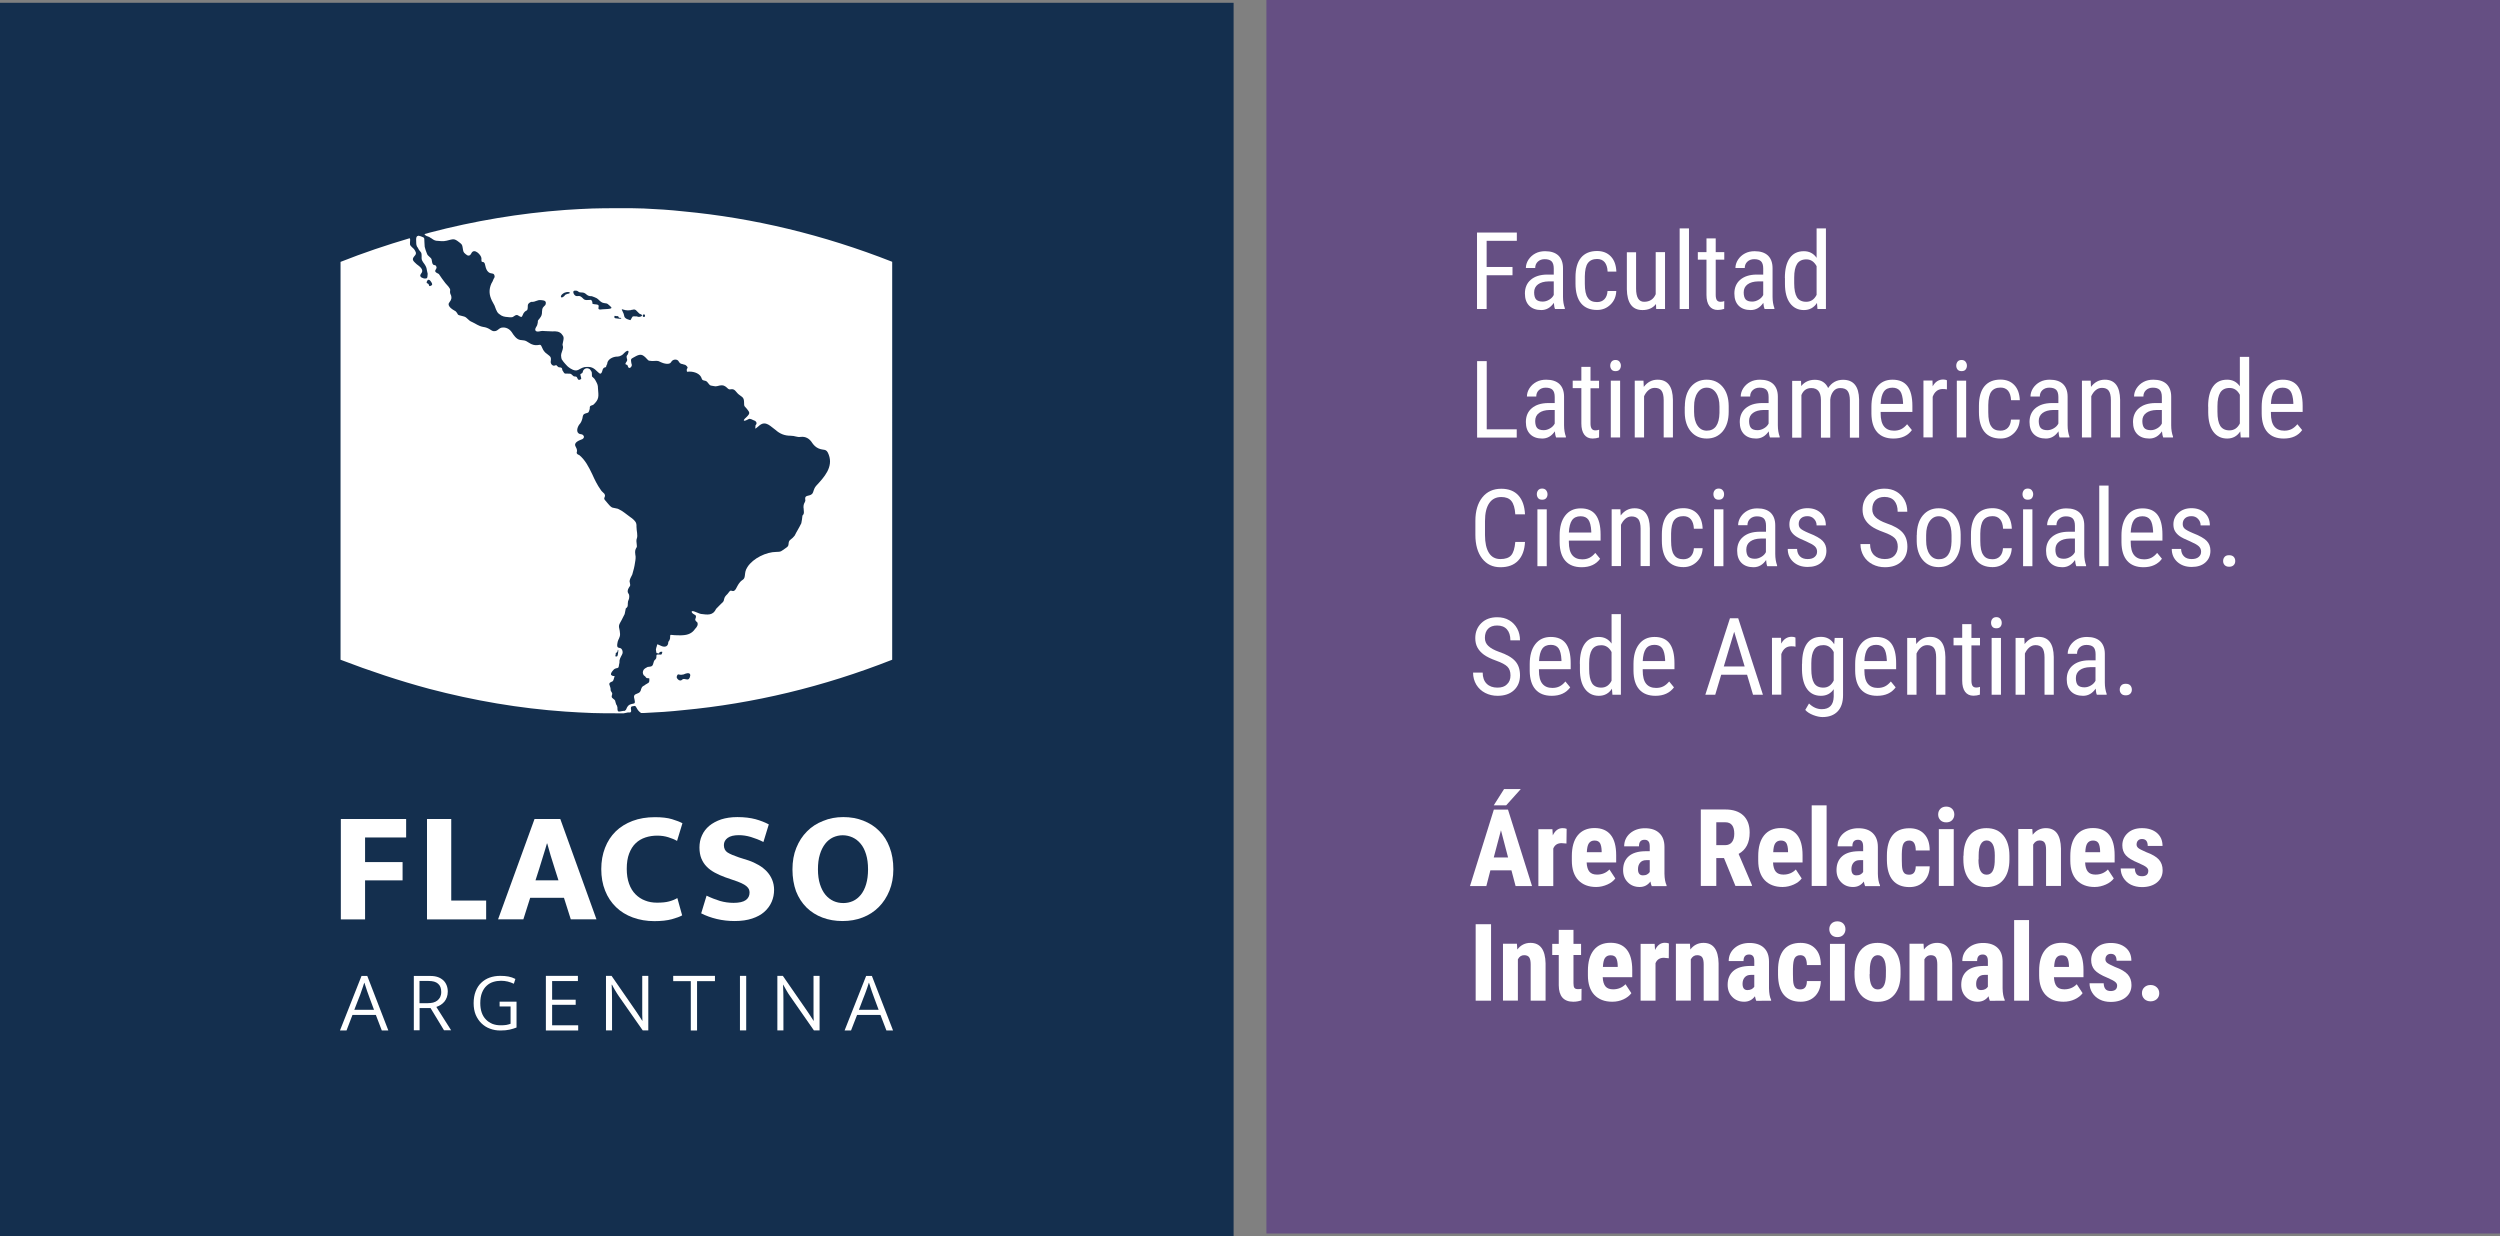 <?xml version="1.0" encoding="utf-8"?>
<!-- Generator: Adobe Illustrator 26.3.1, SVG Export Plug-In . SVG Version: 6.00 Build 0)  -->
<svg version="1.1" id="Capa_1" xmlns="http://www.w3.org/2000/svg" xmlns:xlink="http://www.w3.org/1999/xlink" x="0px" y="0px"
	 viewBox="0 0 259.95 128.54" style="enable-background:new 0 0 259.95 128.54;" xml:space="preserve">
<rect x="0" y="0" width="259.95" height="128.54" fill="#808080" stroke="none"/>
<style type="text/css">
	.st0{fill:#654F83;}
	.st1{fill:#FFFFFF;}
	.st2{fill:#142F4E;}
</style>
<g>
	<g>
		<rect x="131.68" class="st0" width="128.27" height="128.26"/>
		<g>
			<path class="st1" d="M157.27,28.62h-2.69v3.51h-1v-7.95h4.14v0.86h-3.14v2.72h2.69V28.62z"/>
			<path class="st1" d="M161.69,32.13c-0.06-0.13-0.1-0.34-0.12-0.64c-0.34,0.5-0.78,0.75-1.31,0.75c-0.53,0-0.95-0.15-1.25-0.45
				c-0.3-0.3-0.45-0.72-0.45-1.27c0-0.6,0.2-1.08,0.61-1.43c0.41-0.35,0.97-0.53,1.68-0.54h0.71v-0.63c0-0.35-0.08-0.6-0.23-0.75
				c-0.16-0.15-0.4-0.22-0.72-0.22c-0.29,0-0.53,0.09-0.71,0.26c-0.18,0.17-0.27,0.39-0.27,0.66h-0.97c0-0.3,0.09-0.59,0.27-0.87
				c0.18-0.27,0.42-0.49,0.72-0.65c0.3-0.16,0.64-0.23,1.01-0.23c0.6,0,1.06,0.15,1.38,0.45c0.31,0.3,0.48,0.74,0.48,1.31v2.98
				c0,0.46,0.07,0.85,0.19,1.18v0.09H161.69z M160.41,31.36c0.24,0,0.46-0.07,0.68-0.2s0.37-0.29,0.47-0.49v-1.41h-0.55
				c-0.46,0.01-0.82,0.11-1.09,0.31c-0.27,0.2-0.4,0.48-0.4,0.83c0,0.33,0.07,0.58,0.2,0.73C159.86,31.28,160.09,31.36,160.41,31.36
				z"/>
			<path class="st1" d="M166.06,31.41c0.32,0,0.58-0.1,0.77-0.3c0.19-0.2,0.3-0.48,0.32-0.85h0.91c-0.02,0.57-0.22,1.04-0.6,1.41
				c-0.38,0.37-0.84,0.56-1.39,0.56c-0.73,0-1.29-0.23-1.67-0.69c-0.38-0.46-0.58-1.15-0.58-2.06v-0.65c0-0.89,0.19-1.57,0.57-2.03
				s0.94-0.7,1.67-0.7c0.6,0,1.08,0.19,1.44,0.57c0.36,0.38,0.54,0.9,0.57,1.57h-0.91c-0.02-0.44-0.13-0.76-0.31-0.98
				c-0.19-0.22-0.45-0.33-0.78-0.33c-0.43,0-0.75,0.14-0.96,0.42c-0.21,0.28-0.31,0.75-0.32,1.39v0.75c0,0.7,0.1,1.19,0.31,1.47
				C165.29,31.27,165.62,31.41,166.06,31.41z"/>
			<path class="st1" d="M172.19,31.61c-0.32,0.42-0.79,0.63-1.4,0.63c-0.54,0-0.94-0.18-1.21-0.55c-0.27-0.37-0.41-0.91-0.42-1.61
				v-3.85h0.96V30c0,0.92,0.28,1.38,0.83,1.38c0.58,0,0.99-0.26,1.21-0.79v-4.37h0.97v5.91h-0.92L172.19,31.61z"/>
			<path class="st1" d="M175.62,32.13h-0.97v-8.38h0.97V32.13z"/>
			<path class="st1" d="M178.4,24.79v1.43h0.89V27h-0.89v3.67c0,0.23,0.04,0.41,0.11,0.53c0.08,0.12,0.21,0.18,0.39,0.18
				c0.13,0,0.26-0.02,0.39-0.07l-0.01,0.81c-0.22,0.07-0.44,0.11-0.67,0.11c-0.38,0-0.67-0.14-0.87-0.41
				c-0.2-0.27-0.3-0.66-0.3-1.16V27h-0.9v-0.78h0.9v-1.43H178.4z"/>
			<path class="st1" d="M183.48,32.13c-0.06-0.13-0.1-0.34-0.13-0.64c-0.34,0.5-0.78,0.75-1.31,0.75c-0.54,0-0.95-0.15-1.25-0.45
				c-0.3-0.3-0.45-0.72-0.45-1.27c0-0.6,0.2-1.08,0.61-1.43c0.41-0.35,0.97-0.53,1.68-0.54h0.71v-0.63c0-0.35-0.08-0.6-0.23-0.75
				c-0.16-0.15-0.39-0.22-0.71-0.22c-0.29,0-0.53,0.09-0.71,0.26c-0.18,0.17-0.27,0.39-0.27,0.66h-0.97c0-0.3,0.09-0.59,0.27-0.87
				c0.18-0.27,0.42-0.49,0.72-0.65s0.64-0.23,1.01-0.23c0.6,0,1.06,0.15,1.38,0.45c0.31,0.3,0.48,0.74,0.48,1.31v2.98
				c0,0.46,0.07,0.85,0.19,1.18v0.09H183.48z M182.19,31.36c0.24,0,0.46-0.07,0.68-0.2s0.37-0.29,0.47-0.49v-1.41h-0.54
				c-0.46,0.01-0.82,0.11-1.09,0.31c-0.27,0.2-0.4,0.48-0.4,0.83c0,0.33,0.07,0.58,0.2,0.73S181.87,31.36,182.19,31.36z"/>
			<path class="st1" d="M185.59,28.91c0-0.91,0.17-1.6,0.51-2.08c0.34-0.48,0.83-0.71,1.47-0.71c0.56,0,1,0.23,1.32,0.69v-3.06h0.97
				v8.38h-0.88l-0.05-0.63c-0.32,0.49-0.77,0.74-1.36,0.74c-0.61,0-1.09-0.24-1.44-0.71c-0.35-0.47-0.53-1.14-0.53-2.01V28.91z
				 M186.56,29.45c0,0.66,0.1,1.15,0.29,1.46s0.52,0.47,0.96,0.47c0.48,0,0.84-0.24,1.08-0.72v-2.98c-0.25-0.47-0.6-0.71-1.07-0.71
				c-0.44,0-0.76,0.16-0.96,0.47c-0.2,0.31-0.3,0.79-0.3,1.43V29.45z"/>
		</g>
		<g>
			<path class="st1" d="M154.59,44.64h3.12v0.86h-4.12v-7.95h1V44.64z"/>
			<path class="st1" d="M161.8,45.49c-0.06-0.13-0.1-0.34-0.13-0.64c-0.34,0.5-0.78,0.75-1.31,0.75c-0.54,0-0.95-0.15-1.25-0.45
				c-0.3-0.3-0.45-0.72-0.45-1.27c0-0.6,0.2-1.08,0.61-1.43c0.41-0.35,0.97-0.53,1.68-0.54h0.71v-0.63c0-0.35-0.08-0.6-0.23-0.75
				c-0.16-0.15-0.39-0.22-0.71-0.22c-0.29,0-0.53,0.09-0.71,0.26c-0.18,0.17-0.27,0.39-0.27,0.66h-0.97c0-0.3,0.09-0.59,0.27-0.87
				c0.18-0.27,0.42-0.49,0.72-0.65s0.64-0.23,1.01-0.23c0.6,0,1.06,0.15,1.38,0.45c0.31,0.3,0.48,0.74,0.48,1.31v2.98
				c0,0.46,0.07,0.85,0.19,1.18v0.09H161.8z M160.51,44.73c0.24,0,0.46-0.07,0.68-0.2s0.37-0.29,0.47-0.49v-1.41h-0.54
				c-0.46,0.01-0.82,0.11-1.09,0.31c-0.27,0.2-0.4,0.48-0.4,0.83c0,0.33,0.07,0.58,0.2,0.73S160.19,44.73,160.51,44.73z"/>
			<path class="st1" d="M165.38,38.16v1.43h0.89v0.78h-0.89v3.67c0,0.23,0.04,0.41,0.12,0.53c0.08,0.12,0.21,0.18,0.39,0.18
				c0.13,0,0.26-0.02,0.39-0.07l-0.01,0.81c-0.22,0.07-0.44,0.11-0.67,0.11c-0.38,0-0.67-0.14-0.87-0.41
				c-0.2-0.27-0.3-0.66-0.3-1.16v-3.67h-0.9v-0.78h0.9v-1.43H165.38z"/>
			<path class="st1" d="M168.54,38.02c0,0.16-0.05,0.3-0.14,0.41c-0.09,0.11-0.23,0.16-0.42,0.16c-0.18,0-0.32-0.05-0.41-0.16
				c-0.09-0.11-0.14-0.25-0.14-0.41s0.05-0.3,0.14-0.42c0.09-0.11,0.23-0.17,0.41-0.17c0.18,0,0.32,0.06,0.41,0.17
				C168.49,37.73,168.54,37.86,168.54,38.02z M168.46,45.49h-0.97v-5.91h0.97V45.49z"/>
			<path class="st1" d="M170.89,39.59l0.03,0.64c0.38-0.5,0.85-0.75,1.44-0.75c1.04,0,1.57,0.7,1.59,2.09v3.92h-0.96v-3.88
				c0-0.46-0.08-0.79-0.23-0.99s-0.39-0.29-0.7-0.29c-0.24,0-0.46,0.08-0.65,0.24c-0.19,0.16-0.34,0.37-0.46,0.63v4.29h-0.97v-5.91
				H170.89z"/>
			<path class="st1" d="M175.19,42.27c0-0.86,0.21-1.54,0.62-2.04c0.42-0.5,0.97-0.75,1.65-0.75c0.68,0,1.23,0.24,1.65,0.73
				c0.42,0.49,0.63,1.15,0.64,1.99v0.62c0,0.85-0.21,1.53-0.62,2.03c-0.42,0.5-0.97,0.75-1.66,0.75c-0.68,0-1.23-0.24-1.65-0.73
				c-0.41-0.48-0.63-1.14-0.64-1.96V42.27z M176.15,42.83c0,0.61,0.12,1.08,0.36,1.43s0.56,0.52,0.96,0.52
				c0.85,0,1.29-0.62,1.32-1.84v-0.67c0-0.6-0.12-1.08-0.36-1.43c-0.24-0.35-0.56-0.53-0.97-0.53c-0.4,0-0.71,0.18-0.95,0.53
				c-0.24,0.35-0.36,0.83-0.36,1.43V42.83z"/>
			<path class="st1" d="M184.04,45.49c-0.06-0.13-0.1-0.34-0.13-0.64c-0.34,0.5-0.78,0.75-1.31,0.75c-0.54,0-0.95-0.15-1.25-0.45
				c-0.3-0.3-0.45-0.72-0.45-1.27c0-0.6,0.2-1.08,0.61-1.43c0.41-0.35,0.97-0.53,1.68-0.54h0.71v-0.63c0-0.35-0.08-0.6-0.23-0.75
				c-0.16-0.15-0.39-0.22-0.71-0.22c-0.29,0-0.53,0.09-0.71,0.26c-0.18,0.17-0.27,0.39-0.27,0.66H181c0-0.3,0.09-0.59,0.27-0.87
				c0.18-0.27,0.42-0.49,0.72-0.65s0.64-0.23,1.01-0.23c0.6,0,1.06,0.15,1.38,0.45c0.31,0.3,0.48,0.74,0.48,1.31v2.98
				c0,0.46,0.07,0.85,0.19,1.18v0.09H184.04z M182.75,44.73c0.24,0,0.46-0.07,0.68-0.2s0.37-0.29,0.47-0.49v-1.41h-0.54
				c-0.46,0.01-0.82,0.11-1.09,0.31c-0.27,0.2-0.4,0.48-0.4,0.83c0,0.33,0.07,0.58,0.2,0.73S182.43,44.73,182.75,44.73z"/>
			<path class="st1" d="M187.27,39.59l0.02,0.55c0.36-0.44,0.84-0.65,1.42-0.65c0.66,0,1.12,0.29,1.38,0.86
				c0.37-0.57,0.89-0.86,1.55-0.86c1.09,0,1.64,0.68,1.67,2.04v3.98h-0.96v-3.89c0-0.43-0.08-0.75-0.23-0.96
				c-0.15-0.21-0.41-0.31-0.78-0.31c-0.29,0-0.53,0.11-0.71,0.34s-0.29,0.51-0.32,0.86v3.96h-0.97v-3.93
				c-0.01-0.82-0.34-1.23-1-1.23c-0.49,0-0.83,0.24-1.03,0.73v4.43h-0.96v-5.91H187.27z"/>
			<path class="st1" d="M196.88,45.6c-0.74,0-1.3-0.22-1.69-0.66c-0.39-0.44-0.59-1.08-0.6-1.93V42.3c0-0.88,0.19-1.57,0.58-2.07
				s0.92-0.75,1.61-0.75c0.69,0,1.21,0.22,1.55,0.66c0.34,0.44,0.52,1.13,0.52,2.06v0.63h-3.3v0.14c0,0.63,0.12,1.09,0.36,1.38
				c0.24,0.29,0.58,0.43,1.03,0.43c0.28,0,0.53-0.05,0.75-0.16c0.22-0.11,0.42-0.28,0.61-0.51l0.5,0.61
				C198.37,45.31,197.74,45.6,196.88,45.6z M196.77,40.31c-0.4,0-0.7,0.14-0.89,0.41c-0.19,0.27-0.3,0.7-0.33,1.28h2.33v-0.13
				c-0.03-0.56-0.13-0.96-0.3-1.2C197.4,40.43,197.13,40.31,196.77,40.31z"/>
			<path class="st1" d="M202.44,40.49c-0.13-0.03-0.28-0.04-0.44-0.04c-0.49,0-0.84,0.27-1.04,0.81v4.22H200v-5.91h0.94l0.02,0.6
				c0.26-0.47,0.62-0.71,1.1-0.71c0.15,0,0.28,0.03,0.38,0.08L202.44,40.49z"/>
			<path class="st1" d="M204.52,38.02c0,0.16-0.05,0.3-0.14,0.41c-0.09,0.11-0.23,0.16-0.42,0.16c-0.18,0-0.32-0.05-0.41-0.16
				c-0.09-0.11-0.14-0.25-0.14-0.41s0.05-0.3,0.14-0.42c0.09-0.11,0.23-0.17,0.41-0.17c0.18,0,0.32,0.06,0.41,0.17
				C204.47,37.73,204.52,37.86,204.52,38.02z M204.44,45.49h-0.97v-5.91h0.97V45.49z"/>
			<path class="st1" d="M208.01,44.78c0.32,0,0.58-0.1,0.77-0.3c0.19-0.2,0.3-0.48,0.32-0.85h0.91c-0.02,0.57-0.22,1.04-0.6,1.41
				c-0.38,0.37-0.84,0.56-1.39,0.56c-0.73,0-1.29-0.23-1.67-0.69c-0.38-0.46-0.58-1.15-0.58-2.06v-0.65c0-0.89,0.19-1.57,0.57-2.03
				s0.94-0.7,1.67-0.7c0.6,0,1.08,0.19,1.44,0.57c0.36,0.38,0.54,0.9,0.57,1.57h-0.91c-0.02-0.44-0.13-0.76-0.31-0.98
				c-0.19-0.22-0.45-0.33-0.78-0.33c-0.43,0-0.75,0.14-0.96,0.42c-0.21,0.28-0.31,0.75-0.32,1.39v0.75c0,0.7,0.1,1.19,0.31,1.47
				C207.24,44.64,207.57,44.78,208.01,44.78z"/>
			<path class="st1" d="M214.16,45.49c-0.06-0.13-0.1-0.34-0.12-0.64c-0.34,0.5-0.78,0.75-1.31,0.75c-0.53,0-0.95-0.15-1.25-0.45
				c-0.3-0.3-0.45-0.72-0.45-1.27c0-0.6,0.2-1.08,0.61-1.43c0.41-0.35,0.97-0.53,1.68-0.54h0.71v-0.63c0-0.35-0.08-0.6-0.23-0.75
				c-0.16-0.15-0.4-0.22-0.72-0.22c-0.29,0-0.53,0.09-0.71,0.26c-0.18,0.17-0.27,0.39-0.27,0.66h-0.97c0-0.3,0.09-0.59,0.27-0.87
				c0.18-0.27,0.42-0.49,0.72-0.65c0.3-0.16,0.64-0.23,1.01-0.23c0.6,0,1.06,0.15,1.38,0.45c0.31,0.3,0.48,0.74,0.48,1.31v2.98
				c0,0.46,0.07,0.85,0.19,1.18v0.09H214.16z M212.88,44.73c0.24,0,0.46-0.07,0.68-0.2s0.37-0.29,0.47-0.49v-1.41h-0.55
				c-0.46,0.01-0.82,0.11-1.09,0.31c-0.27,0.2-0.4,0.48-0.4,0.83c0,0.33,0.07,0.58,0.2,0.73C212.33,44.65,212.56,44.73,212.88,44.73
				z"/>
			<path class="st1" d="M217.39,39.59l0.03,0.64c0.38-0.5,0.85-0.75,1.44-0.75c1.04,0,1.57,0.7,1.59,2.09v3.92h-0.96v-3.88
				c0-0.46-0.08-0.79-0.23-0.99s-0.39-0.29-0.7-0.29c-0.24,0-0.46,0.08-0.65,0.24c-0.19,0.16-0.34,0.37-0.46,0.63v4.29h-0.97v-5.91
				H217.39z"/>
			<path class="st1" d="M224.93,45.49c-0.06-0.13-0.1-0.34-0.13-0.64c-0.34,0.5-0.78,0.75-1.31,0.75c-0.54,0-0.95-0.15-1.25-0.45
				c-0.3-0.3-0.45-0.72-0.45-1.27c0-0.6,0.2-1.08,0.61-1.43c0.41-0.35,0.97-0.53,1.68-0.54h0.71v-0.63c0-0.35-0.08-0.6-0.23-0.75
				c-0.16-0.15-0.39-0.22-0.71-0.22c-0.29,0-0.53,0.09-0.71,0.26c-0.18,0.17-0.27,0.39-0.27,0.66h-0.97c0-0.3,0.09-0.59,0.27-0.87
				c0.18-0.27,0.42-0.49,0.72-0.65s0.64-0.23,1.01-0.23c0.6,0,1.06,0.15,1.38,0.45c0.31,0.3,0.48,0.74,0.48,1.31v2.98
				c0,0.46,0.07,0.85,0.19,1.18v0.09H224.93z M223.64,44.73c0.24,0,0.46-0.07,0.68-0.2s0.37-0.29,0.47-0.49v-1.41h-0.54
				c-0.46,0.01-0.82,0.11-1.09,0.31c-0.27,0.2-0.4,0.48-0.4,0.83c0,0.33,0.07,0.58,0.2,0.73S223.32,44.73,223.64,44.73z"/>
			<path class="st1" d="M229.6,42.27c0-0.91,0.17-1.6,0.51-2.08c0.34-0.48,0.83-0.71,1.47-0.71c0.56,0,1,0.23,1.32,0.69v-3.06h0.97
				v8.38h-0.88l-0.05-0.63c-0.32,0.49-0.77,0.74-1.36,0.74c-0.61,0-1.09-0.24-1.44-0.71c-0.35-0.47-0.52-1.14-0.53-2.01V42.27z
				 M230.57,42.82c0,0.66,0.1,1.15,0.29,1.46c0.2,0.31,0.52,0.47,0.96,0.47c0.48,0,0.84-0.24,1.08-0.72v-2.98
				c-0.25-0.47-0.6-0.71-1.07-0.71c-0.44,0-0.76,0.16-0.96,0.47c-0.2,0.31-0.3,0.79-0.3,1.43V42.82z"/>
			<path class="st1" d="M237.46,45.6c-0.74,0-1.3-0.22-1.69-0.66c-0.39-0.44-0.59-1.08-0.6-1.93V42.3c0-0.88,0.19-1.57,0.58-2.07
				s0.92-0.75,1.61-0.75c0.69,0,1.21,0.22,1.55,0.66s0.52,1.13,0.52,2.06v0.63h-3.3v0.14c0,0.63,0.12,1.09,0.36,1.38
				c0.24,0.29,0.58,0.43,1.03,0.43c0.28,0,0.53-0.05,0.75-0.16s0.42-0.28,0.61-0.51l0.5,0.61C238.96,45.31,238.32,45.6,237.46,45.6z
				 M237.35,40.31c-0.4,0-0.7,0.14-0.89,0.41c-0.19,0.27-0.3,0.7-0.33,1.28h2.33v-0.13c-0.03-0.56-0.13-0.96-0.3-1.2
				S237.71,40.31,237.35,40.31z"/>
		</g>
		<g>
			<path class="st1" d="M158.57,56.34c-0.04,0.85-0.28,1.5-0.72,1.96s-1.05,0.68-1.84,0.68c-0.8,0-1.43-0.3-1.9-0.91
				c-0.47-0.61-0.7-1.43-0.7-2.46v-1.44c0-1.03,0.24-1.85,0.72-2.45c0.48-0.6,1.14-0.9,1.97-0.9c0.77,0,1.36,0.23,1.78,0.69
				c0.42,0.46,0.65,1.12,0.69,1.97h-1.01c-0.04-0.65-0.18-1.11-0.41-1.39c-0.23-0.28-0.58-0.41-1.05-0.41
				c-0.54,0-0.96,0.21-1.25,0.64c-0.29,0.42-0.44,1.04-0.44,1.86v1.46c0,0.8,0.14,1.42,0.41,1.85c0.27,0.43,0.67,0.64,1.19,0.64
				c0.52,0,0.9-0.13,1.12-0.39c0.23-0.26,0.37-0.72,0.43-1.39H158.57z"/>
			<path class="st1" d="M160.91,51.39c0,0.16-0.04,0.3-0.14,0.41c-0.09,0.11-0.23,0.16-0.42,0.16c-0.18,0-0.32-0.05-0.41-0.16
				c-0.09-0.11-0.14-0.25-0.14-0.41s0.04-0.3,0.14-0.42c0.09-0.11,0.23-0.17,0.41-0.17c0.18,0,0.32,0.06,0.41,0.17
				C160.86,51.1,160.91,51.23,160.91,51.39z M160.83,58.87h-0.97v-5.91h0.97V58.87z"/>
			<path class="st1" d="M164.46,58.98c-0.74,0-1.3-0.22-1.69-0.66c-0.39-0.44-0.59-1.08-0.6-1.93v-0.71c0-0.88,0.19-1.57,0.58-2.07
				s0.92-0.75,1.61-0.75c0.69,0,1.21,0.22,1.55,0.66s0.52,1.13,0.52,2.06v0.63h-3.3v0.14c0,0.63,0.12,1.09,0.36,1.38
				c0.24,0.29,0.58,0.43,1.03,0.43c0.28,0,0.53-0.05,0.75-0.16s0.42-0.28,0.61-0.51l0.5,0.61
				C165.96,58.68,165.32,58.98,164.46,58.98z M164.35,53.68c-0.4,0-0.7,0.14-0.89,0.41c-0.19,0.27-0.3,0.7-0.33,1.28h2.33v-0.13
				c-0.03-0.56-0.13-0.96-0.3-1.2S164.71,53.68,164.35,53.68z"/>
			<path class="st1" d="M168.49,52.96l0.03,0.64c0.38-0.5,0.85-0.75,1.44-0.75c1.04,0,1.57,0.7,1.59,2.09v3.92h-0.96v-3.88
				c0-0.46-0.08-0.79-0.23-0.99c-0.16-0.19-0.39-0.29-0.7-0.29c-0.24,0-0.46,0.08-0.65,0.24c-0.19,0.16-0.34,0.37-0.46,0.63v4.29
				h-0.97v-5.91H168.49z"/>
			<path class="st1" d="M175.04,58.15c0.32,0,0.58-0.1,0.77-0.3c0.19-0.2,0.3-0.48,0.32-0.85h0.91c-0.02,0.57-0.22,1.04-0.6,1.41
				c-0.38,0.37-0.85,0.56-1.39,0.56c-0.73,0-1.29-0.23-1.67-0.69c-0.38-0.46-0.58-1.15-0.58-2.06v-0.65c0-0.89,0.19-1.57,0.57-2.03
				c0.38-0.46,0.94-0.7,1.67-0.7c0.6,0,1.08,0.19,1.44,0.57c0.35,0.38,0.54,0.9,0.56,1.57h-0.91c-0.02-0.44-0.13-0.76-0.31-0.98
				c-0.19-0.22-0.45-0.33-0.78-0.33c-0.43,0-0.75,0.14-0.96,0.42c-0.21,0.28-0.31,0.75-0.32,1.39v0.75c0,0.7,0.1,1.19,0.31,1.47
				C174.27,58.01,174.6,58.15,175.04,58.15z"/>
			<path class="st1" d="M179.27,51.39c0,0.16-0.04,0.3-0.14,0.41c-0.09,0.11-0.23,0.16-0.42,0.16c-0.18,0-0.32-0.05-0.41-0.16
				c-0.09-0.11-0.14-0.25-0.14-0.41s0.04-0.3,0.14-0.42c0.09-0.11,0.23-0.17,0.41-0.17c0.18,0,0.32,0.06,0.41,0.17
				C179.23,51.1,179.27,51.23,179.27,51.39z M179.2,58.87h-0.97v-5.91h0.97V58.87z"/>
			<path class="st1" d="M183.76,58.87c-0.06-0.13-0.1-0.34-0.12-0.64c-0.34,0.5-0.78,0.75-1.31,0.75c-0.53,0-0.95-0.15-1.25-0.45
				c-0.3-0.3-0.45-0.72-0.45-1.27c0-0.6,0.2-1.08,0.61-1.43c0.41-0.35,0.97-0.53,1.68-0.54h0.71v-0.63c0-0.35-0.08-0.6-0.23-0.75
				c-0.16-0.15-0.4-0.22-0.72-0.22c-0.29,0-0.53,0.09-0.71,0.26c-0.18,0.17-0.27,0.39-0.27,0.66h-0.97c0-0.3,0.09-0.59,0.27-0.87
				c0.18-0.27,0.42-0.49,0.72-0.65c0.3-0.16,0.64-0.23,1.01-0.23c0.6,0,1.06,0.15,1.38,0.45c0.31,0.3,0.48,0.74,0.48,1.31v2.98
				c0,0.46,0.07,0.85,0.19,1.18v0.09H183.76z M182.47,58.1c0.24,0,0.46-0.07,0.68-0.2s0.37-0.29,0.47-0.49V56h-0.55
				c-0.46,0.01-0.82,0.11-1.09,0.31c-0.27,0.2-0.4,0.48-0.4,0.83c0,0.33,0.07,0.58,0.2,0.73C181.92,58.02,182.15,58.1,182.47,58.1z"
				/>
			<path class="st1" d="M188.94,57.35c0-0.21-0.08-0.39-0.23-0.54c-0.16-0.15-0.46-0.32-0.91-0.52c-0.52-0.21-0.89-0.4-1.1-0.55
				c-0.21-0.15-0.37-0.33-0.48-0.52c-0.11-0.19-0.16-0.43-0.16-0.7c0-0.48,0.18-0.88,0.53-1.2c0.35-0.32,0.8-0.48,1.35-0.48
				c0.57,0,1.04,0.17,1.39,0.5c0.35,0.33,0.52,0.76,0.52,1.29h-0.96c0-0.27-0.09-0.49-0.27-0.68c-0.18-0.19-0.41-0.28-0.68-0.28
				c-0.28,0-0.51,0.07-0.67,0.22c-0.16,0.15-0.24,0.34-0.24,0.59c0,0.2,0.06,0.35,0.18,0.47c0.12,0.12,0.4,0.28,0.85,0.47
				c0.72,0.28,1.2,0.55,1.46,0.82c0.26,0.27,0.39,0.61,0.39,1.02c0,0.51-0.18,0.92-0.53,1.23c-0.35,0.31-0.83,0.46-1.42,0.46
				c-0.62,0-1.11-0.18-1.5-0.53c-0.38-0.35-0.57-0.8-0.57-1.34h0.97c0.01,0.33,0.11,0.58,0.3,0.77s0.46,0.28,0.8,0.28
				c0.32,0,0.56-0.07,0.73-0.22S188.94,57.6,188.94,57.35z"/>
			<path class="st1" d="M197.33,56.86c0-0.4-0.11-0.7-0.32-0.91s-0.6-0.42-1.16-0.62s-0.99-0.41-1.29-0.63
				c-0.3-0.22-0.52-0.47-0.67-0.75s-0.22-0.6-0.22-0.97c0-0.63,0.21-1.15,0.63-1.56c0.42-0.41,0.97-0.61,1.65-0.61
				c0.47,0,0.88,0.1,1.24,0.31c0.36,0.21,0.64,0.5,0.84,0.87c0.2,0.37,0.29,0.78,0.29,1.22h-1c0-0.49-0.12-0.87-0.35-1.14
				c-0.24-0.27-0.58-0.4-1.02-0.4c-0.4,0-0.72,0.11-0.94,0.34c-0.22,0.23-0.33,0.54-0.33,0.95c0,0.33,0.12,0.62,0.36,0.84
				c0.24,0.23,0.61,0.43,1.11,0.61c0.78,0.26,1.34,0.58,1.68,0.96c0.34,0.38,0.5,0.87,0.5,1.48c0,0.64-0.21,1.16-0.63,1.55
				c-0.42,0.39-0.99,0.58-1.71,0.58c-0.46,0-0.89-0.1-1.28-0.3c-0.39-0.2-0.7-0.49-0.92-0.85c-0.22-0.37-0.34-0.79-0.34-1.26h1
				c0,0.49,0.14,0.87,0.41,1.15c0.28,0.27,0.65,0.41,1.12,0.41c0.44,0,0.77-0.11,0.99-0.34S197.33,57.25,197.33,56.86z"/>
			<path class="st1" d="M199.31,55.64c0-0.86,0.21-1.54,0.62-2.04c0.42-0.5,0.97-0.75,1.65-0.75c0.68,0,1.23,0.24,1.65,0.73
				c0.42,0.49,0.63,1.15,0.64,1.99v0.62c0,0.85-0.21,1.53-0.62,2.03c-0.42,0.5-0.97,0.75-1.66,0.75c-0.68,0-1.23-0.24-1.65-0.73
				c-0.41-0.48-0.63-1.14-0.64-1.96V55.64z M200.28,56.2c0,0.61,0.12,1.08,0.36,1.43s0.56,0.52,0.96,0.52
				c0.85,0,1.29-0.62,1.32-1.84v-0.67c0-0.6-0.12-1.08-0.36-1.43c-0.24-0.35-0.56-0.53-0.97-0.53c-0.4,0-0.71,0.18-0.95,0.53
				c-0.24,0.35-0.36,0.83-0.36,1.43V56.2z"/>
			<path class="st1" d="M207.18,58.15c0.32,0,0.58-0.1,0.77-0.3c0.19-0.2,0.3-0.48,0.32-0.85h0.91c-0.02,0.57-0.22,1.04-0.6,1.41
				c-0.38,0.37-0.84,0.56-1.39,0.56c-0.73,0-1.29-0.23-1.67-0.69c-0.38-0.46-0.58-1.15-0.58-2.06v-0.65c0-0.89,0.19-1.57,0.57-2.03
				s0.94-0.7,1.67-0.7c0.6,0,1.08,0.19,1.44,0.57c0.36,0.38,0.54,0.9,0.57,1.57h-0.91c-0.02-0.44-0.13-0.76-0.31-0.98
				c-0.19-0.22-0.45-0.33-0.78-0.33c-0.43,0-0.75,0.14-0.96,0.42c-0.21,0.28-0.31,0.75-0.32,1.39v0.75c0,0.7,0.1,1.19,0.31,1.47
				C206.41,58.01,206.73,58.15,207.18,58.15z"/>
			<path class="st1" d="M211.41,51.39c0,0.16-0.05,0.3-0.14,0.41c-0.09,0.11-0.23,0.16-0.42,0.16c-0.18,0-0.32-0.05-0.41-0.16
				c-0.09-0.11-0.14-0.25-0.14-0.41s0.05-0.3,0.14-0.42c0.09-0.11,0.23-0.17,0.41-0.17c0.18,0,0.32,0.06,0.41,0.17
				C211.36,51.1,211.41,51.23,211.41,51.39z M211.33,58.87h-0.97v-5.91h0.97V58.87z"/>
			<path class="st1" d="M215.89,58.87c-0.06-0.13-0.1-0.34-0.13-0.64c-0.34,0.5-0.78,0.75-1.31,0.75c-0.54,0-0.95-0.15-1.25-0.45
				c-0.3-0.3-0.45-0.72-0.45-1.27c0-0.6,0.2-1.08,0.61-1.43c0.41-0.35,0.97-0.53,1.68-0.54h0.71v-0.63c0-0.35-0.08-0.6-0.23-0.75
				c-0.16-0.15-0.39-0.22-0.71-0.22c-0.29,0-0.53,0.09-0.71,0.26c-0.18,0.17-0.27,0.39-0.27,0.66h-0.97c0-0.3,0.09-0.59,0.27-0.87
				c0.18-0.27,0.42-0.49,0.72-0.65s0.64-0.23,1.01-0.23c0.6,0,1.06,0.15,1.38,0.45c0.31,0.3,0.48,0.74,0.48,1.31v2.98
				c0,0.46,0.07,0.85,0.19,1.18v0.09H215.89z M214.6,58.1c0.24,0,0.46-0.07,0.68-0.2s0.37-0.29,0.47-0.49V56h-0.54
				c-0.46,0.01-0.82,0.11-1.09,0.31c-0.27,0.2-0.4,0.48-0.4,0.83c0,0.33,0.07,0.58,0.2,0.73S214.28,58.1,214.6,58.1z"/>
			<path class="st1" d="M219.25,58.87h-0.97v-8.38h0.97V58.87z"/>
			<path class="st1" d="M222.88,58.98c-0.74,0-1.3-0.22-1.69-0.66c-0.39-0.44-0.59-1.08-0.6-1.93v-0.71c0-0.88,0.19-1.57,0.58-2.07
				s0.92-0.75,1.61-0.75c0.69,0,1.21,0.22,1.55,0.66c0.34,0.44,0.52,1.13,0.52,2.06v0.63h-3.3v0.14c0,0.63,0.12,1.09,0.36,1.38
				c0.24,0.29,0.58,0.43,1.03,0.43c0.28,0,0.53-0.05,0.75-0.16c0.22-0.11,0.42-0.28,0.61-0.51l0.5,0.61
				C224.37,58.68,223.73,58.98,222.88,58.98z M222.77,53.68c-0.4,0-0.7,0.14-0.89,0.41c-0.19,0.27-0.3,0.7-0.33,1.28h2.33v-0.13
				c-0.03-0.56-0.13-0.96-0.3-1.2C223.4,53.8,223.13,53.68,222.77,53.68z"/>
			<path class="st1" d="M228.87,57.35c0-0.21-0.08-0.39-0.23-0.54c-0.16-0.15-0.46-0.32-0.91-0.52c-0.52-0.21-0.89-0.4-1.1-0.55
				c-0.21-0.15-0.37-0.33-0.48-0.52c-0.11-0.19-0.16-0.43-0.16-0.7c0-0.48,0.18-0.88,0.53-1.2c0.35-0.32,0.8-0.48,1.35-0.48
				c0.57,0,1.04,0.17,1.39,0.5c0.35,0.33,0.52,0.76,0.52,1.29h-0.96c0-0.27-0.09-0.49-0.27-0.68c-0.18-0.19-0.41-0.28-0.68-0.28
				c-0.28,0-0.51,0.07-0.67,0.22c-0.16,0.15-0.24,0.34-0.24,0.59c0,0.2,0.06,0.35,0.18,0.47c0.12,0.12,0.4,0.28,0.85,0.47
				c0.72,0.28,1.2,0.55,1.46,0.82c0.26,0.27,0.39,0.61,0.39,1.02c0,0.51-0.18,0.92-0.53,1.23c-0.35,0.31-0.83,0.46-1.42,0.46
				c-0.62,0-1.11-0.18-1.5-0.53c-0.38-0.35-0.57-0.8-0.57-1.34h0.97c0.01,0.33,0.11,0.58,0.3,0.77s0.46,0.28,0.8,0.28
				c0.32,0,0.56-0.07,0.73-0.22S228.87,57.6,228.87,57.35z"/>
			<path class="st1" d="M231.16,58.34c0-0.17,0.05-0.32,0.16-0.44c0.1-0.12,0.26-0.17,0.47-0.17c0.21,0,0.37,0.06,0.47,0.17
				c0.11,0.12,0.16,0.26,0.16,0.44c0,0.17-0.05,0.31-0.16,0.42c-0.11,0.11-0.26,0.17-0.47,0.17c-0.21,0-0.36-0.06-0.47-0.17
				C231.21,58.64,231.16,58.5,231.16,58.34z"/>
		</g>
		<g>
			<path class="st1" d="M157.06,70.23c0-0.4-0.11-0.7-0.32-0.91s-0.6-0.42-1.16-0.62c-0.56-0.2-0.99-0.41-1.29-0.63
				s-0.52-0.47-0.67-0.75c-0.15-0.28-0.22-0.6-0.22-0.97c0-0.63,0.21-1.15,0.63-1.56c0.42-0.41,0.97-0.61,1.65-0.61
				c0.47,0,0.88,0.1,1.24,0.31c0.36,0.21,0.64,0.5,0.84,0.87s0.29,0.78,0.29,1.22h-1c0-0.49-0.12-0.87-0.36-1.14
				c-0.24-0.27-0.58-0.4-1.02-0.4c-0.4,0-0.72,0.11-0.94,0.34c-0.22,0.23-0.33,0.54-0.33,0.95c0,0.34,0.12,0.62,0.36,0.84
				c0.24,0.23,0.61,0.43,1.11,0.61c0.78,0.26,1.34,0.58,1.68,0.96c0.34,0.38,0.5,0.87,0.5,1.48c0,0.64-0.21,1.16-0.63,1.55
				c-0.42,0.39-0.99,0.58-1.71,0.58c-0.46,0-0.89-0.1-1.28-0.3c-0.39-0.2-0.7-0.49-0.92-0.85c-0.22-0.37-0.34-0.79-0.34-1.26h1
				c0,0.49,0.14,0.88,0.41,1.15c0.27,0.27,0.65,0.41,1.12,0.41c0.44,0,0.77-0.11,0.99-0.34C156.95,70.92,157.06,70.62,157.06,70.23z
				"/>
			<path class="st1" d="M161.35,72.35c-0.74,0-1.3-0.22-1.69-0.66c-0.39-0.44-0.59-1.08-0.6-1.93v-0.71c0-0.88,0.19-1.57,0.58-2.07
				s0.92-0.75,1.61-0.75c0.69,0,1.21,0.22,1.55,0.66c0.34,0.44,0.52,1.13,0.52,2.06v0.63h-3.3v0.14c0,0.63,0.12,1.09,0.36,1.38
				s0.58,0.43,1.03,0.43c0.28,0,0.53-0.05,0.75-0.16s0.42-0.28,0.61-0.51l0.5,0.61C162.85,72.05,162.21,72.35,161.35,72.35z
				 M161.25,67.05c-0.4,0-0.7,0.14-0.89,0.41c-0.19,0.27-0.3,0.7-0.33,1.28h2.33v-0.13c-0.03-0.56-0.13-0.96-0.3-1.2
				S161.61,67.05,161.25,67.05z"/>
			<path class="st1" d="M164.27,69.02c0-0.91,0.17-1.6,0.51-2.08c0.34-0.48,0.83-0.71,1.47-0.71c0.56,0,1,0.23,1.32,0.69v-3.06h0.97
				v8.38h-0.88l-0.05-0.63c-0.32,0.49-0.77,0.74-1.36,0.74c-0.61,0-1.09-0.24-1.44-0.71s-0.53-1.14-0.53-2.01V69.02z M165.24,69.57
				c0,0.66,0.1,1.15,0.29,1.46s0.52,0.47,0.96,0.47c0.48,0,0.84-0.24,1.08-0.72v-2.98c-0.25-0.47-0.6-0.71-1.07-0.71
				c-0.44,0-0.76,0.15-0.96,0.46c-0.2,0.31-0.3,0.79-0.3,1.43V69.57z"/>
			<path class="st1" d="M172.14,72.35c-0.74,0-1.3-0.22-1.69-0.66c-0.39-0.44-0.59-1.08-0.6-1.93v-0.71c0-0.88,0.19-1.57,0.58-2.07
				s0.92-0.75,1.61-0.75c0.69,0,1.21,0.22,1.55,0.66c0.34,0.44,0.52,1.13,0.52,2.06v0.63h-3.3v0.14c0,0.63,0.12,1.09,0.36,1.38
				s0.58,0.43,1.03,0.43c0.28,0,0.53-0.05,0.75-0.16s0.42-0.28,0.61-0.51l0.5,0.61C173.63,72.05,172.99,72.35,172.14,72.35z
				 M172.03,67.05c-0.4,0-0.7,0.14-0.89,0.41c-0.19,0.27-0.3,0.7-0.33,1.28h2.33v-0.13c-0.03-0.56-0.13-0.96-0.3-1.2
				S172.39,67.05,172.03,67.05z"/>
			<path class="st1" d="M181.66,70.16h-2.69l-0.62,2.08h-1.03l2.56-7.95h0.86l2.57,7.95h-1.03L181.66,70.16z M179.24,69.3h2.17
				l-1.09-3.61L179.24,69.3z"/>
			<path class="st1" d="M186.7,67.24c-0.13-0.03-0.28-0.04-0.44-0.04c-0.5,0-0.84,0.27-1.04,0.81v4.22h-0.97v-5.91h0.94l0.02,0.6
				c0.26-0.47,0.62-0.71,1.1-0.71c0.15,0,0.28,0.03,0.38,0.08L186.7,67.24z"/>
			<path class="st1" d="M187.38,69.02c0-0.92,0.17-1.62,0.5-2.09c0.33-0.47,0.82-0.71,1.47-0.71c0.6,0,1.06,0.26,1.37,0.77
				l0.05-0.66h0.87v5.96c0,0.73-0.19,1.29-0.56,1.68s-0.9,0.59-1.57,0.59c-0.29,0-0.62-0.07-0.98-0.21
				c-0.36-0.14-0.63-0.32-0.82-0.53l0.39-0.67c0.4,0.39,0.84,0.59,1.33,0.59c0.8,0,1.22-0.44,1.24-1.31v-0.77
				c-0.31,0.46-0.76,0.69-1.33,0.69c-0.61,0-1.09-0.23-1.43-0.69s-0.52-1.12-0.54-1.98V69.02z M188.34,69.57
				c0,0.66,0.1,1.15,0.29,1.46c0.19,0.31,0.51,0.47,0.96,0.47c0.48,0,0.84-0.25,1.08-0.74V67.8c-0.25-0.48-0.61-0.72-1.07-0.72
				c-0.44,0-0.76,0.15-0.96,0.46c-0.2,0.31-0.3,0.79-0.3,1.43V69.57z"/>
			<path class="st1" d="M195.19,72.35c-0.74,0-1.3-0.22-1.69-0.66c-0.39-0.44-0.59-1.08-0.6-1.93v-0.71c0-0.88,0.19-1.57,0.58-2.07
				s0.92-0.75,1.61-0.75c0.69,0,1.21,0.22,1.55,0.66c0.34,0.44,0.52,1.13,0.52,2.06v0.63h-3.3v0.14c0,0.63,0.12,1.09,0.36,1.38
				s0.58,0.43,1.03,0.43c0.28,0,0.53-0.05,0.75-0.16s0.42-0.28,0.61-0.51l0.5,0.61C196.69,72.05,196.05,72.35,195.19,72.35z
				 M195.08,67.05c-0.4,0-0.7,0.14-0.89,0.41c-0.19,0.27-0.3,0.7-0.33,1.28h2.33v-0.13c-0.03-0.56-0.13-0.96-0.3-1.2
				S195.44,67.05,195.08,67.05z"/>
			<path class="st1" d="M199.22,66.33l0.03,0.64c0.38-0.5,0.85-0.75,1.44-0.75c1.04,0,1.57,0.7,1.59,2.09v3.93h-0.96v-3.88
				c0-0.46-0.08-0.79-0.23-0.99c-0.15-0.19-0.39-0.29-0.7-0.29c-0.24,0-0.46,0.08-0.65,0.24c-0.19,0.16-0.34,0.37-0.46,0.63v4.29
				h-0.97v-5.91H199.22z"/>
			<path class="st1" d="M204.99,64.9v1.43h0.89v0.78h-0.89v3.67c0,0.23,0.04,0.41,0.11,0.53c0.08,0.12,0.21,0.18,0.39,0.18
				c0.13,0,0.26-0.02,0.39-0.07l-0.01,0.81c-0.22,0.07-0.44,0.11-0.67,0.11c-0.38,0-0.67-0.14-0.87-0.41s-0.3-0.66-0.3-1.16v-3.67
				h-0.9v-0.78h0.9V64.9H204.99z"/>
			<path class="st1" d="M208.14,64.76c0,0.16-0.04,0.3-0.14,0.41c-0.09,0.11-0.23,0.16-0.42,0.16c-0.18,0-0.32-0.05-0.41-0.16
				c-0.09-0.11-0.14-0.24-0.14-0.41c0-0.16,0.04-0.3,0.14-0.42c0.09-0.11,0.23-0.17,0.41-0.17c0.18,0,0.32,0.06,0.41,0.17
				C208.1,64.47,208.14,64.6,208.14,64.76z M208.06,72.24h-0.97v-5.91h0.97V72.24z"/>
			<path class="st1" d="M210.49,66.33l0.03,0.64c0.38-0.5,0.85-0.75,1.44-0.75c1.04,0,1.57,0.7,1.59,2.09v3.93h-0.96v-3.88
				c0-0.46-0.08-0.79-0.23-0.99c-0.16-0.19-0.39-0.29-0.7-0.29c-0.24,0-0.46,0.08-0.65,0.24c-0.19,0.16-0.34,0.37-0.46,0.63v4.29
				h-0.97v-5.91H210.49z"/>
			<path class="st1" d="M218.03,72.24c-0.06-0.13-0.1-0.34-0.12-0.64c-0.34,0.5-0.78,0.75-1.31,0.75c-0.53,0-0.95-0.15-1.25-0.45
				c-0.3-0.3-0.45-0.72-0.45-1.27c0-0.6,0.2-1.08,0.61-1.43c0.41-0.35,0.97-0.53,1.68-0.54h0.71v-0.63c0-0.35-0.08-0.6-0.23-0.75
				c-0.16-0.15-0.4-0.22-0.72-0.22c-0.29,0-0.53,0.09-0.71,0.26c-0.18,0.17-0.27,0.39-0.27,0.66h-0.97c0-0.3,0.09-0.59,0.27-0.87
				c0.18-0.27,0.42-0.49,0.72-0.65c0.3-0.16,0.64-0.23,1.01-0.23c0.6,0,1.06,0.15,1.38,0.45c0.31,0.3,0.48,0.74,0.48,1.31v2.98
				c0,0.46,0.07,0.85,0.19,1.18v0.09H218.03z M216.74,71.47c0.24,0,0.46-0.07,0.68-0.2s0.37-0.29,0.47-0.49v-1.41h-0.55
				c-0.46,0.01-0.82,0.11-1.09,0.31c-0.27,0.2-0.4,0.48-0.4,0.83c0,0.33,0.07,0.58,0.2,0.73C216.2,71.39,216.42,71.47,216.74,71.47z
				"/>
			<path class="st1" d="M220.41,71.71c0-0.18,0.05-0.32,0.16-0.44c0.1-0.12,0.26-0.17,0.47-0.17c0.21,0,0.37,0.06,0.47,0.17
				s0.16,0.26,0.16,0.44c0,0.17-0.05,0.31-0.16,0.42s-0.26,0.17-0.47,0.17c-0.21,0-0.36-0.05-0.47-0.17
				C220.46,72.01,220.41,71.87,220.41,71.71z"/>
		</g>
		<g>
			<path class="st1" d="M157.16,90.5h-2.19l-0.42,1.63h-1.7l2.48-7.95h1.47l2.5,7.95h-1.71L157.16,90.5z M156.39,82.05h1.74
				l-1.52,1.69h-1.29L156.39,82.05z M155.32,89.16h1.49l-0.74-2.83L155.32,89.16z"/>
			<path class="st1" d="M162.88,87.71l-0.51-0.04c-0.42,0-0.71,0.19-0.86,0.56v3.9h-1.55v-5.91h1.46l0.04,0.64
				c0.24-0.5,0.58-0.75,1.01-0.75c0.17,0,0.32,0.02,0.43,0.07L162.88,87.71z"/>
			<path class="st1" d="M165.97,92.23c-0.79,0-1.41-0.24-1.86-0.71c-0.44-0.47-0.67-1.15-0.67-2.03v-0.47c0-0.93,0.2-1.65,0.61-2.16
				c0.41-0.5,0.99-0.76,1.75-0.76c0.74,0,1.3,0.24,1.68,0.71s0.57,1.18,0.57,2.11v0.76h-3.07c0.02,0.44,0.12,0.76,0.29,0.96
				s0.43,0.3,0.79,0.3c0.52,0,0.95-0.18,1.29-0.53l0.61,0.93c-0.19,0.26-0.46,0.47-0.82,0.63S166.39,92.23,165.97,92.23z M165,88.61
				h1.54v-0.14c-0.01-0.35-0.07-0.62-0.17-0.8c-0.11-0.18-0.3-0.27-0.57-0.27c-0.27,0-0.46,0.1-0.59,0.29S165.02,88.18,165,88.61z"
				/>
			<path class="st1" d="M171.74,92.12c-0.04-0.09-0.09-0.24-0.13-0.46c-0.28,0.38-0.65,0.57-1.12,0.57c-0.49,0-0.91-0.16-1.23-0.49
				c-0.33-0.33-0.49-0.75-0.49-1.27c0-0.62,0.2-1.1,0.59-1.44s0.96-0.51,1.71-0.52h0.47v-0.47c0-0.27-0.04-0.45-0.14-0.56
				c-0.09-0.11-0.22-0.16-0.4-0.16c-0.39,0-0.58,0.22-0.58,0.68h-1.54c0-0.54,0.21-1,0.61-1.35c0.41-0.35,0.93-0.53,1.55-0.53
				c0.65,0,1.15,0.17,1.5,0.51c0.36,0.34,0.53,0.82,0.53,1.44v2.78c0.01,0.51,0.08,0.91,0.22,1.2v0.09H171.74z M170.83,91.02
				c0.17,0,0.32-0.03,0.44-0.1c0.12-0.07,0.21-0.15,0.27-0.25v-1.23h-0.37c-0.26,0-0.47,0.08-0.62,0.25s-0.23,0.39-0.23,0.67
				C170.31,90.8,170.49,91.02,170.83,91.02z"/>
			<path class="st1" d="M179.26,89.22h-0.8v2.9h-1.61v-7.95h2.56c0.8,0,1.42,0.21,1.86,0.62c0.44,0.42,0.66,1.01,0.66,1.78
				c0,1.06-0.38,1.79-1.15,2.22l1.39,3.25v0.08h-1.72L179.26,89.22z M178.46,87.88h0.91c0.32,0,0.56-0.11,0.72-0.32
				s0.24-0.5,0.24-0.86c0-0.8-0.31-1.2-0.93-1.2h-0.94V87.88z"/>
			<path class="st1" d="M185.35,92.23c-0.79,0-1.41-0.24-1.86-0.71c-0.44-0.47-0.67-1.15-0.67-2.03v-0.47c0-0.93,0.2-1.65,0.61-2.16
				c0.41-0.5,0.99-0.76,1.75-0.76c0.74,0,1.3,0.24,1.68,0.71s0.57,1.18,0.57,2.11v0.76h-3.07c0.02,0.44,0.12,0.76,0.29,0.96
				s0.43,0.3,0.79,0.3c0.52,0,0.95-0.18,1.29-0.53l0.61,0.93c-0.19,0.26-0.46,0.47-0.82,0.63S185.77,92.23,185.35,92.23z
				 M184.38,88.61h1.54v-0.14c-0.01-0.35-0.07-0.62-0.17-0.8c-0.11-0.18-0.3-0.27-0.57-0.27c-0.27,0-0.46,0.1-0.59,0.29
				S184.4,88.18,184.38,88.61z"/>
			<path class="st1" d="M189.93,92.12h-1.55v-8.38h1.55V92.12z"/>
			<path class="st1" d="M193.93,92.12c-0.04-0.09-0.09-0.24-0.13-0.46c-0.28,0.38-0.65,0.57-1.12,0.57c-0.5,0-0.91-0.16-1.23-0.49
				c-0.33-0.33-0.49-0.75-0.49-1.27c0-0.62,0.2-1.1,0.59-1.44c0.39-0.34,0.96-0.51,1.71-0.52h0.47v-0.47c0-0.27-0.05-0.45-0.14-0.56
				c-0.09-0.11-0.22-0.16-0.4-0.16c-0.39,0-0.58,0.22-0.58,0.68h-1.54c0-0.54,0.21-1,0.61-1.35c0.41-0.35,0.93-0.53,1.55-0.53
				c0.65,0,1.15,0.17,1.5,0.51c0.35,0.34,0.53,0.82,0.53,1.44v2.78c0.01,0.51,0.08,0.91,0.22,1.2v0.09H193.93z M193.02,91.02
				c0.17,0,0.32-0.03,0.44-0.1c0.12-0.07,0.21-0.15,0.27-0.25v-1.23h-0.37c-0.26,0-0.47,0.08-0.62,0.25
				c-0.15,0.17-0.23,0.39-0.23,0.67C192.51,90.8,192.68,91.02,193.02,91.02z"/>
			<path class="st1" d="M198.52,90.95c0.45,0,0.67-0.29,0.68-0.87h1.45c-0.01,0.64-0.21,1.16-0.59,1.56s-0.89,0.6-1.51,0.6
				c-0.76,0-1.34-0.24-1.74-0.71c-0.4-0.47-0.6-1.17-0.61-2.09v-0.47c0-0.93,0.2-1.64,0.59-2.12c0.39-0.49,0.98-0.73,1.75-0.73
				c0.65,0,1.17,0.2,1.54,0.6c0.38,0.4,0.57,0.97,0.57,1.71h-1.45c0-0.33-0.06-0.59-0.16-0.76c-0.11-0.18-0.28-0.27-0.52-0.27
				c-0.27,0-0.46,0.1-0.58,0.29c-0.12,0.19-0.18,0.56-0.19,1.11v0.6c0,0.48,0.02,0.81,0.07,1.01c0.05,0.19,0.13,0.33,0.24,0.42
				C198.17,90.91,198.32,90.95,198.52,90.95z"/>
			<path class="st1" d="M201.53,84.69c0-0.24,0.08-0.44,0.23-0.59c0.15-0.15,0.36-0.23,0.61-0.23s0.46,0.08,0.61,0.23
				c0.15,0.15,0.23,0.35,0.23,0.59c0,0.24-0.08,0.43-0.23,0.59s-0.36,0.23-0.61,0.23c-0.26,0-0.46-0.08-0.61-0.23
				C201.61,85.12,201.53,84.93,201.53,84.69z M203.15,92.12h-1.55v-5.91h1.55V92.12z"/>
			<path class="st1" d="M204.17,88.98c0-0.89,0.21-1.6,0.63-2.11c0.42-0.51,1.01-0.76,1.75-0.76c0.75,0,1.34,0.25,1.76,0.76
				s0.63,1.22,0.63,2.12v0.38c0,0.9-0.21,1.6-0.63,2.11c-0.42,0.51-1,0.76-1.76,0.76c-0.76,0-1.35-0.25-1.77-0.76
				c-0.42-0.51-0.63-1.21-0.63-2.12V88.98z M205.72,89.37c0,1.06,0.28,1.58,0.85,1.58c0.52,0,0.8-0.44,0.84-1.32l0.01-0.65
				c0-0.54-0.07-0.94-0.22-1.2c-0.15-0.26-0.36-0.39-0.63-0.39c-0.26,0-0.47,0.13-0.61,0.39c-0.15,0.26-0.22,0.66-0.22,1.2V89.37z"
				/>
			<path class="st1" d="M211.32,86.22l0.04,0.58c0.35-0.46,0.81-0.69,1.37-0.69c1.02,0,1.54,0.71,1.57,2.13v3.88h-1.55v-3.77
				c0-0.33-0.05-0.58-0.15-0.73c-0.1-0.15-0.28-0.23-0.53-0.23c-0.28,0-0.5,0.14-0.66,0.43v4.29h-1.55v-5.91H211.32z"/>
			<path class="st1" d="M217.8,92.23c-0.79,0-1.41-0.24-1.86-0.71c-0.44-0.47-0.67-1.15-0.67-2.03v-0.47c0-0.93,0.2-1.65,0.61-2.16
				c0.41-0.5,0.99-0.76,1.75-0.76c0.74,0,1.3,0.24,1.68,0.71s0.57,1.18,0.57,2.11v0.76h-3.07c0.02,0.44,0.12,0.76,0.29,0.96
				s0.43,0.3,0.79,0.3c0.52,0,0.95-0.18,1.29-0.53l0.61,0.93c-0.19,0.26-0.46,0.47-0.82,0.63S218.22,92.23,217.8,92.23z
				 M216.83,88.61h1.54v-0.14c-0.01-0.35-0.07-0.62-0.17-0.8c-0.11-0.18-0.3-0.27-0.57-0.27c-0.27,0-0.46,0.1-0.59,0.29
				S216.85,88.18,216.83,88.61z"/>
			<path class="st1" d="M223.38,90.54c0-0.13-0.06-0.25-0.19-0.36c-0.12-0.11-0.4-0.26-0.84-0.45c-0.64-0.26-1.07-0.53-1.31-0.8
				s-0.36-0.62-0.36-1.03c0-0.52,0.19-0.94,0.56-1.28c0.37-0.34,0.87-0.51,1.48-0.51c0.65,0,1.17,0.17,1.56,0.5
				c0.39,0.34,0.58,0.79,0.58,1.35h-1.54c0-0.48-0.2-0.72-0.6-0.72c-0.16,0-0.3,0.05-0.4,0.15s-0.16,0.24-0.16,0.43
				c0,0.13,0.06,0.25,0.17,0.35s0.39,0.24,0.82,0.43c0.63,0.23,1.07,0.49,1.33,0.78c0.26,0.29,0.39,0.66,0.39,1.11
				c0,0.53-0.2,0.95-0.59,1.27s-0.92,0.48-1.56,0.48c-0.43,0-0.82-0.09-1.15-0.25c-0.33-0.17-0.59-0.41-0.78-0.71
				c-0.19-0.3-0.28-0.63-0.28-0.98h1.47c0.01,0.27,0.07,0.47,0.19,0.61s0.31,0.2,0.58,0.2C223.17,91.1,223.38,90.91,223.38,90.54z"
				/>
		</g>
		<g>
			<path class="st1" d="M155.04,104.05h-1.6V96.1h1.6V104.05z"/>
			<path class="st1" d="M157.73,98.15l0.04,0.58c0.35-0.46,0.81-0.69,1.37-0.69c1.01,0,1.54,0.71,1.57,2.13v3.88h-1.55v-3.77
				c0-0.33-0.05-0.58-0.15-0.73c-0.1-0.15-0.28-0.23-0.53-0.23c-0.28,0-0.5,0.14-0.65,0.43v4.29h-1.55v-5.91H157.73z"/>
			<path class="st1" d="M163.61,96.69v1.45h0.79v1.16h-0.79v2.94c0,0.23,0.03,0.39,0.1,0.48s0.19,0.13,0.37,0.13
				c0.15,0,0.27-0.01,0.37-0.04l-0.01,1.2c-0.26,0.1-0.55,0.15-0.85,0.15c-1,0-1.5-0.57-1.51-1.71V99.3h-0.68v-1.16h0.68v-1.45
				H163.61z"/>
			<path class="st1" d="M167.64,104.16c-0.79,0-1.41-0.24-1.86-0.71c-0.44-0.47-0.67-1.15-0.67-2.03v-0.47
				c0-0.93,0.2-1.65,0.61-2.16c0.41-0.51,0.99-0.76,1.75-0.76c0.74,0,1.3,0.24,1.68,0.71c0.38,0.47,0.57,1.18,0.57,2.11v0.76h-3.07
				c0.02,0.44,0.12,0.76,0.29,0.96c0.17,0.2,0.43,0.3,0.79,0.3c0.52,0,0.95-0.18,1.29-0.53l0.61,0.93
				c-0.19,0.26-0.46,0.47-0.82,0.64S168.06,104.16,167.64,104.16z M166.67,100.54h1.54v-0.14c-0.01-0.35-0.07-0.62-0.17-0.8
				s-0.3-0.27-0.57-0.27c-0.27,0-0.46,0.1-0.59,0.29C166.76,99.8,166.69,100.11,166.67,100.54z"/>
			<path class="st1" d="M173.52,99.64L173,99.59c-0.42,0-0.71,0.19-0.86,0.56v3.9h-1.55v-5.91h1.46l0.04,0.64
				c0.24-0.5,0.58-0.75,1.01-0.75c0.17,0,0.32,0.02,0.43,0.07L173.52,99.64z"/>
			<path class="st1" d="M175.72,98.15l0.04,0.58c0.35-0.46,0.81-0.69,1.37-0.69c1.02,0,1.54,0.71,1.57,2.13v3.88h-1.55v-3.77
				c0-0.33-0.05-0.58-0.15-0.73c-0.1-0.15-0.28-0.23-0.53-0.23c-0.28,0-0.5,0.14-0.66,0.43v4.29h-1.55v-5.91H175.72z"/>
			<path class="st1" d="M182.61,104.05c-0.04-0.09-0.09-0.24-0.13-0.46c-0.28,0.38-0.65,0.57-1.12,0.57c-0.49,0-0.91-0.16-1.23-0.49
				c-0.33-0.33-0.49-0.75-0.49-1.27c0-0.62,0.2-1.1,0.59-1.44c0.39-0.34,0.96-0.51,1.71-0.52h0.47v-0.47c0-0.27-0.04-0.45-0.14-0.56
				s-0.22-0.16-0.4-0.16c-0.39,0-0.58,0.23-0.58,0.68h-1.54c0-0.55,0.21-1,0.61-1.35s0.93-0.53,1.55-0.53c0.65,0,1.15,0.17,1.5,0.5
				c0.36,0.34,0.53,0.82,0.53,1.44v2.78c0.01,0.51,0.08,0.91,0.22,1.2v0.09H182.61z M181.7,102.95c0.17,0,0.32-0.04,0.44-0.1
				c0.12-0.07,0.21-0.15,0.27-0.25v-1.23h-0.37c-0.26,0-0.47,0.08-0.62,0.25c-0.15,0.17-0.23,0.39-0.23,0.67
				C181.19,102.73,181.36,102.95,181.7,102.95z"/>
			<path class="st1" d="M187.2,102.88c0.45,0,0.68-0.29,0.68-0.87h1.45c-0.01,0.64-0.21,1.16-0.59,1.56
				c-0.39,0.4-0.89,0.59-1.51,0.59c-0.76,0-1.34-0.24-1.74-0.71s-0.6-1.17-0.61-2.09v-0.47c0-0.93,0.2-1.63,0.59-2.12
				c0.4-0.49,0.98-0.73,1.75-0.73c0.65,0,1.16,0.2,1.54,0.6s0.57,0.97,0.57,1.71h-1.45c0-0.33-0.06-0.58-0.16-0.76
				c-0.11-0.18-0.28-0.27-0.52-0.27c-0.27,0-0.46,0.1-0.58,0.29c-0.12,0.19-0.18,0.56-0.19,1.11v0.6c0,0.48,0.02,0.82,0.07,1.01
				c0.05,0.19,0.13,0.33,0.23,0.42C186.85,102.83,187,102.88,187.2,102.88z"/>
			<path class="st1" d="M190.21,96.62c0-0.24,0.08-0.44,0.23-0.59c0.15-0.15,0.36-0.23,0.61-0.23s0.46,0.08,0.61,0.23
				c0.15,0.15,0.23,0.35,0.23,0.59c0,0.24-0.08,0.43-0.23,0.59s-0.36,0.23-0.61,0.23c-0.26,0-0.46-0.08-0.61-0.23
				C190.29,97.05,190.21,96.85,190.21,96.62z M191.83,104.05h-1.55v-5.91h1.55V104.05z"/>
			<path class="st1" d="M192.85,100.91c0-0.9,0.21-1.6,0.63-2.11c0.42-0.51,1.01-0.76,1.75-0.76c0.75,0,1.34,0.25,1.76,0.76
				s0.63,1.21,0.63,2.12v0.38c0,0.9-0.21,1.6-0.63,2.11c-0.42,0.51-1,0.76-1.76,0.76c-0.76,0-1.35-0.25-1.77-0.76
				c-0.42-0.51-0.63-1.21-0.63-2.12V100.91z M194.4,101.3c0,1.05,0.28,1.58,0.85,1.58c0.52,0,0.8-0.44,0.84-1.32l0.01-0.65
				c0-0.54-0.07-0.94-0.22-1.2s-0.36-0.39-0.63-0.39c-0.26,0-0.47,0.13-0.61,0.39s-0.22,0.66-0.22,1.2V101.3z"/>
			<path class="st1" d="M200.01,98.15l0.04,0.58c0.35-0.46,0.81-0.69,1.37-0.69c1.02,0,1.54,0.71,1.57,2.13v3.88h-1.55v-3.77
				c0-0.33-0.05-0.58-0.15-0.73c-0.1-0.15-0.28-0.23-0.53-0.23c-0.28,0-0.5,0.14-0.66,0.43v4.29h-1.55v-5.91H200.01z"/>
			<path class="st1" d="M206.9,104.05c-0.04-0.09-0.09-0.24-0.13-0.46c-0.28,0.38-0.65,0.57-1.12,0.57c-0.49,0-0.91-0.16-1.23-0.49
				c-0.33-0.33-0.49-0.75-0.49-1.27c0-0.62,0.2-1.1,0.59-1.44c0.39-0.34,0.96-0.51,1.71-0.52h0.47v-0.47c0-0.27-0.04-0.45-0.14-0.56
				s-0.22-0.16-0.4-0.16c-0.39,0-0.58,0.23-0.58,0.68h-1.54c0-0.55,0.21-1,0.61-1.35s0.93-0.53,1.55-0.53c0.65,0,1.15,0.17,1.5,0.5
				c0.36,0.34,0.53,0.82,0.53,1.44v2.78c0.01,0.51,0.08,0.91,0.22,1.2v0.09H206.9z M205.99,102.95c0.17,0,0.32-0.04,0.44-0.1
				c0.12-0.07,0.21-0.15,0.27-0.25v-1.23h-0.37c-0.26,0-0.47,0.08-0.62,0.25c-0.15,0.17-0.23,0.39-0.23,0.67
				C205.47,102.73,205.65,102.95,205.99,102.95z"/>
			<path class="st1" d="M210.98,104.05h-1.55v-8.38h1.55V104.05z"/>
			<path class="st1" d="M214.56,104.16c-0.79,0-1.41-0.24-1.86-0.71c-0.44-0.47-0.67-1.15-0.67-2.03v-0.47
				c0-0.93,0.2-1.65,0.61-2.16c0.41-0.51,0.99-0.76,1.75-0.76c0.74,0,1.3,0.24,1.68,0.71c0.38,0.47,0.57,1.18,0.57,2.11v0.76h-3.07
				c0.02,0.44,0.12,0.76,0.29,0.96c0.17,0.2,0.43,0.3,0.79,0.3c0.52,0,0.95-0.18,1.29-0.53l0.61,0.93
				c-0.19,0.26-0.46,0.47-0.82,0.64S214.98,104.16,214.56,104.16z M213.59,100.54h1.54v-0.14c-0.01-0.35-0.07-0.62-0.17-0.8
				s-0.3-0.27-0.57-0.27c-0.27,0-0.46,0.1-0.59,0.29C213.68,99.8,213.61,100.11,213.59,100.54z"/>
			<path class="st1" d="M220.14,102.47c0-0.13-0.06-0.25-0.19-0.36c-0.12-0.11-0.4-0.26-0.84-0.45c-0.64-0.26-1.07-0.53-1.31-0.8
				c-0.24-0.28-0.36-0.62-0.36-1.03c0-0.52,0.19-0.94,0.56-1.28s0.87-0.5,1.48-0.5c0.65,0,1.17,0.17,1.56,0.5
				c0.39,0.33,0.58,0.78,0.58,1.35h-1.54c0-0.48-0.2-0.72-0.6-0.72c-0.16,0-0.3,0.05-0.4,0.15s-0.16,0.24-0.16,0.43
				c0,0.13,0.06,0.25,0.17,0.35c0.12,0.1,0.39,0.24,0.82,0.43c0.63,0.23,1.07,0.49,1.33,0.78c0.26,0.29,0.39,0.66,0.39,1.11
				c0,0.53-0.2,0.95-0.59,1.27s-0.92,0.48-1.56,0.48c-0.43,0-0.82-0.08-1.15-0.25c-0.33-0.17-0.59-0.4-0.78-0.71
				c-0.19-0.3-0.28-0.63-0.28-0.98h1.47c0.01,0.27,0.07,0.47,0.19,0.61s0.31,0.2,0.58,0.2
				C219.93,103.03,220.14,102.84,220.14,102.47z"/>
			<path class="st1" d="M222.72,103.27c0-0.25,0.08-0.45,0.25-0.61c0.17-0.16,0.38-0.24,0.65-0.24c0.26,0,0.47,0.08,0.64,0.24
				s0.26,0.36,0.26,0.62c0,0.25-0.09,0.46-0.26,0.61s-0.39,0.23-0.64,0.23c-0.26,0-0.47-0.08-0.64-0.23
				C222.81,103.72,222.72,103.52,222.72,103.27z"/>
		</g>
	</g>
	<g>
		<g>
			<rect y="0.29" class="st2" width="128.27" height="128.25"/>
			<g>
				<path class="st1" d="M71.07,21.98c-1.36-0.15-2.73-0.24-4.12-0.3c-0.42,0-0.83-0.03-1.24-0.03h-1.57c-0.86,0-1.69,0-2.55,0.03
					c-0.95,0.03-1.86,0.09-2.81,0.15c-4.74,0.35-9.44,1.13-14.15,2.37c-0.14,0.06-0.32,0.09-0.5,0.14c0.12,0.21,0.3,0.21,0.5,0.3
					c0.03,0.03,0.06,0.03,0.09,0.06c0.24,0.12,0.33,0.27,0.62,0.33c0.38,0.03,0.74,0.09,1.09,0c0.74-0.18,0.77-0.27,1.33,0.17
					c0.27,0.21,0.3,0.24,0.35,0.57c0.06,0.33,0.03,0.44,0.3,0.65c0.23,0.21,0.44,0.23,0.59-0.06c0.29-0.65,1.06,0.18,1.06,0.5
					c-0.03,0.59,0.12,0.24,0.3,0.47c0.12,0.09,0.08,0.89,0.62,1.07c0.2,0.06,0.38,0,0.44,0.27c0.03,0.09,0,0.21-0.09,0.32
					c-0.06,0.18-0.15,0.36-0.24,0.5c-0.27,0.62-0.24,1.16,0.06,1.78c0.09,0.15,0.18,0.33,0.27,0.5c0.24,0.65,0.27,0.77,0.71,1.04
					c0.27,0.15,0.56,0.15,0.86,0.18c0.24,0,0.27,0.03,0.47-0.12c0.21-0.15,0.32-0.15,0.48-0.03c0.41,0.26,0.32,0.03,0.5-0.27
					c0.3-0.45,0.44-0.06,0.44-0.8c0-0.15,0.12-0.29,0.35-0.38c0.51,0.03,0.56-0.24,1.07-0.18c0.21,0.03,0.59,0.03,0.41,0.5
					c-0.29,0.3-0.32,0.27-0.35,0.68c0,0.35-0.06,0.47-0.24,0.71c-0.32,0.35-0.12,0.24-0.24,0.62c-0.03,0.18-0.15,0.27-0.21,0.45
					c-0.06,0.21,0.06,0.36,0.41,0.29c0.24-0.06,0.44-0.06,0.65-0.03c0.26,0,0.47,0.03,0.71,0.03c0.36-0.03,0.71,0,0.95,0.26
					c0.29,0.33,0.24,0.42,0.12,1.01c-0.06,0.15,0.06,0.27,0.03,0.44c-0.03,0.26-0.2,0.56-0.2,0.77c0,0.15,0.03,0.3,0.06,0.41
					c0.15,0.21,0.24,0.36,0.36,0.47c0.15,0.18,0.29,0.33,0.56,0.5c0.77,0.48,0.85-0.03,1.48-0.15c0.33-0.03,0.56-0.03,0.77,0.06
					c0.21,0.09,0.38,0.24,0.59,0.45c0.21,0.21,0.35,0.29,0.47-0.12c0.03-0.17,0.12-0.32,0.24-0.35c0.21-0.03,0.12-0.06,0.21-0.27
					c0.03-0.03,0.03-0.06,0.06-0.09v-0.03v-0.06c0.09-0.42,0.56-0.65,0.98-0.68h0.09c0.24,0,0.56-0.18,0.68-0.36
					c0.15-0.18,0.65-0.5,0.39,0.12c-0.09,0.15-0.15,0.15-0.12,0.33c0,0.06,0.03,0.09,0.03,0.14c0.09,0.24-0.09,0.3-0.15,0.48
					c-0.03,0.15,0.12,0.12,0.17,0.15c0.07,0.06,0.07,0.21,0.15,0.29c0.14,0.09,0.26-0.03,0.33-0.2v-0.03V37.9
					c-0.03-0.09-0.06-0.18-0.06-0.27c-0.03-0.18-0.03-0.27,0.06-0.35c0.03-0.03,0.08-0.06,0.15-0.09c0.47-0.27,0.77-0.42,1.09-0.18
					c0.06,0.03,0.09,0.09,0.15,0.12c0.38,0.35,0.21,0.38,0.74,0.41c0.42,0,0.54-0.09,0.89,0.12c0.24,0.12,0.89,0.32,1.07,0
					c0.17-0.35,0.68-0.35,0.8-0.06c0.12,0.21,0.24,0.24,0.44,0.27c0.04,0,0.04,0,0.04,0.03c0.2,0.03,0.2,0.03,0.35,0.17
					c0.21,0.24-0.03,0.18,0,0.45c0.03,0.21,0,0.12,0.29,0.12c0.5,0,1.13,0.21,1.27,0.74c0.09,0.27,0.36,0.12,0.56,0.33
					c0.32,0.36,0.17,0.36,0.71,0.44c0.12,0.03,0.21,0.03,0.33,0c0.44-0.12,0.62-0.12,0.85,0.03c0.24,0.15,0.29,0.36,0.56,0.3
					c0.44-0.09,0.53,0.29,0.83,0.53c0.36,0.3,0.56,0.27,0.56,0.88c0,0.42,0.03,0.3,0.27,0.6c0.32,0.41,0.41,0.47-0.06,0.92
					c-0.35,0.29-0.35,0.5,0.24,0.18c0.21-0.12,0.36,0.06,0.71,0.18c0.18,0.15,0.18,0.3,0.03,0.45c-0.03,0.47-0.09,0.41,0.29,0.12
					c0.38-0.36,0.71-0.44,1.24-0.06c0.18,0.15,0.35,0.27,0.53,0.41c0.47,0.42,0.95,0.62,1.6,0.62c0.45,0,0.65,0.18,1.04,0.12
					c0.5-0.06,0.92,0.17,1.21,0.65c0.15,0.21,0.35,0.42,0.62,0.54c0.59,0.27,0.83-0.06,1.09,0.68c0.47,1.27-0.47,2.31-1.3,3.2
					c-0.33,0.38-0.24,0.62-0.44,0.86c-0.3,0.29-0.8,0.06-0.71,0.59c0.06,0.21-0.15,0.36-0.17,0.59c0,0.12-0.03,0.21,0,0.3
					c0,0.29,0.12,0.56-0.12,0.77c-0.03,0.27-0.06,0.53-0.12,0.8c-0.27,0.56-0.54,0.95-0.68,1.27c-0.18,0.21-0.24,0.29-0.45,0.44
					c-0.29,0.21-0.11,0.51-0.29,0.71c-0.07,0.08-0.15,0.12-0.27,0.21c-0.41,0.27-0.38,0.35-0.92,0.35c-1.01,0-2.4,0.65-2.99,1.57
					c-0.23,0.36-0.23,0.56-0.27,0.89c-0.05,0.47-0.26,0.39-0.5,0.68c-0.44,0.5-0.41,1.09-0.92,0.89c-0.15-0.03-0.18,0.11-0.39,0.35
					c-0.15,0.15-0.29,0.27-0.35,0.53c-0.03,0.21-0.06,0.27-0.33,0.5c-0.18,0.18-0.33,0.33-0.5,0.51c-0.32,0.71-0.88,0.62-1.57,0.53
					c-0.18-0.03-0.45-0.18-0.65-0.24c-0.45-0.18-0.39,0.12-0.06,0.29c0.12,0.06,0.15,0.09,0.18,0.15c0.05,0.33-0.27,0.35,0.15,0.68
					c0.09,0.23,0,0.44-0.24,0.68c-0.3,0.45-0.74,0.62-1.24,0.65c-0.27,0.03-0.57,0-0.86,0c-0.59-0.03-0.45-0.15-0.5,0.35
					c-0.03,0.12-0.06,0.21-0.18,0.35c0,0.47-0.32,0.56-0.65,0.45c-0.68-0.27-0.42-0.3-0.6,0.15c-0.05,0.15-0.05,0.24-0.02,0.33
					c0,0.06,0.02,0.24,0.09,0.24c0.06,0,0.09,0,0.12,0.03c0.24,0,0-0.15,0.33-0.18c0.12,0,0.12,0,0.09,0.11
					c-0.06,0.24-0.09,0.18-0.33,0.18c-0.23,0-0.27-0.03-0.27,0.24c0,0.3-0.17,0.24-0.26,0.48c-0.03,0.09-0.06,0.18-0.09,0.3
					c-0.09,0.27-0.3,0.23-0.56,0.27c-0.18,0.09-0.33,0.18-0.41,0.29c-0.12,0.18-0.12,0.38,0,0.57c0.03,0.03,0.09,0.08,0.15,0.12
					c0.06,0.06,0.09,0.15,0.18,0.18c0.26,0.06,0.26-0.09,0.26,0.21c0,0.33-0.15,0.29-0.41,0.47c-0.06,0.06-0.12,0.09-0.18,0.12
					c-0.15,0.09-0.18,0.12-0.27,0.35c-0.03,0.21-0.15,0.36-0.29,0.41c-0.5,0.18-0.5,0.26-0.38,0.74c0.08,0.39-0.06,0.33-0.3,0.39
					c-0.09,0.03-0.21,0.05-0.33,0.15c-0.12,0.12-0.21,0.27-0.27,0.45c-0.26,0.23,0.06,0.03-0.62,0.18
					c-0.27,0.06-0.27-0.12-0.27-0.42c-0.03-0.15-0.06-0.21-0.09-0.26c-0.03-0.03-0.06-0.06-0.06-0.12
					c-0.15-0.39,0.03-0.27-0.33-0.56c-0.27-0.18,0.03-0.41-0.09-0.59c-0.18-0.3-0.12-0.15-0.15-0.48c-0.03-0.09-0.06-0.18-0.09-0.29
					c-0.06-0.12-0.06-0.24,0.12-0.33c0.24-0.11,0.21-0.06,0.3-0.29c0.18-0.59,0.09-0.18-0.24-0.44c-0.09-0.06-0.03-0.24,0.09-0.39
					c0.21-0.27,0.26-0.27,0.45-0.33c0.03,0,0.06,0,0.12-0.03c0.15-0.06,0.09-0.21,0.18-0.53c-0.03-0.35,0.12-0.56,0.24-0.8
					c0.12-0.18,0.12-0.38,0.03-0.56c-0.18-0.36-0.56,0-0.5-0.57c0.06-0.47,0.15-0.44,0.26-0.8c0.06-0.18,0.03-0.35,0-0.59
					c-0.15-0.62-0.09-0.59,0.21-1.15c0.09-0.21,0.21-0.39,0.3-0.59c0.06-0.21,0.06-0.36,0.12-0.59c0.21-0.15,0.21-0.24,0.21-0.53
					c0-0.35,0.15-0.35,0.15-0.68c0-0.33-0.06-0.24-0.15-0.47c-0.03-0.12,0-0.24,0.03-0.33c0.15-0.36,0.29-0.24,0.18-0.68
					c-0.09-0.24,0.09-0.5,0.21-0.75c0.03-0.06,0.06-0.11,0.06-0.15c0.12-0.41,0.21-0.74,0.27-1.18c0.06-0.33,0.09-0.59,0.03-0.83
					c-0.03-0.21-0.03-0.35,0-0.47c0.09-0.3,0.21-0.24,0.15-0.56c-0.03-0.21-0.06-0.51,0-0.62c0.14-0.36-0.03-0.8-0.03-1.27
					c0.03-0.42-0.15-0.59-0.47-0.86c-0.06-0.03-0.12-0.09-0.21-0.15c-0.38-0.27-0.77-0.62-1.18-0.8c-0.06-0.03-0.12-0.06-0.18-0.06
					c-0.42-0.12-0.47,0.03-0.89-0.47c-0.12-0.15-0.24-0.3-0.38-0.45c-0.15-0.26,0.17-0.29-0.03-0.62c-0.09-0.11-0.3-0.26-0.36-0.38
					c-0.38-0.53-0.65-1.09-0.89-1.63c-0.38-0.79-0.74-1.5-1.36-2.01C60,47.25,59.91,47.13,60,46.9c0-0.21-0.09-0.35-0.15-0.47
					c-0.24-0.44,0.41-0.65,0.71-0.77c0.21-0.14,0.21-0.32,0-0.47c-0.09-0.03-0.18-0.06-0.27-0.06c-0.44-0.15-0.26-0.71-0.06-0.98
					c0.18-0.18,0.27-0.42,0.33-0.65c0.06-0.39,0.09-0.42,0.32-0.51c0.38-0.09,0.33-0.12,0.44-0.47c0-0.33,0.03-0.3,0.27-0.39
					c0.03,0,0.06-0.03,0.09-0.03c0.65-0.59,0.56-0.89,0.5-1.69c0-0.42-0.09-0.53-0.3-0.92c-0.12-0.2-0.24-0.24-0.3-0.32
					c-0.03-0.03-0.03-0.06-0.03-0.12c-0.03-0.35,0.06-0.3-0.21-0.65c-0.24-0.18-0.53-0.15-0.71,0.15c-0.03,0.06-0.03,0.18-0.09,0.24
					c-0.27,0.18-0.21,0.03-0.12,0.47c0.03,0.09,0.03,0.15-0.03,0.17c-0.35,0.24-0.32-0.21-0.47-0.26c-0.24-0.09-0.15,0.09-0.45-0.2
					c-0.11-0.12-0.17-0.12-0.41-0.12h-0.29c-0.09-0.03-0.15-0.09-0.24-0.27c-0.15-0.17,0.03-0.32-0.29-0.38
					c-0.06,0-0.12,0-0.18-0.03c-0.33-0.24-0.06-0.24-0.42-0.15c-0.18,0.03-0.36-0.12-0.38-0.38c0.09-0.62-0.03-0.53-0.56-0.98
					c-0.21-0.21-0.29-0.41-0.38-0.62c-0.12-0.3-0.24-0.15-0.5-0.15c-0.18,0.03-0.56-0.06-0.8-0.24c-0.47-0.33-0.59-0.24-0.92-0.3
					c-0.41-0.06-0.71-0.53-0.88-0.8c-0.24-0.35-0.62-0.56-1.07-0.48c-0.35,0.09-0.42,0.42-0.86,0.36c-0.27-0.06-0.44-0.36-1.07-0.44
					c-0.47-0.09-0.74-0.33-1.12-0.5c-0.47-0.18-0.5-0.5-0.89-0.59c-0.86-0.21-0.44-0.12-0.83-0.53c-0.09-0.06-0.18-0.12-0.3-0.18
					c-0.24-0.15-0.59-0.48-0.36-0.74c0.24-0.3,0.26-0.5,0.18-0.74c-0.12-0.2-0.12-0.38-0.09-0.53c0.03-0.21-0.35-0.56-0.5-0.74
					c-0.24-0.32-0.47-0.62-0.68-0.95c-0.86-0.38,0.08-0.47-0.36-0.91c-0.24,0-0.29-0.12-0.33-0.27c-0.09-0.35,0.03-0.35-0.33-0.65
					c-0.08-0.06-0.18-0.15-0.24-0.35c-0.09-0.21-0.15-0.41-0.21-0.65c0-0.18-0.03-0.33-0.03-0.5c-0.03-0.47,0.06-0.42-0.38-0.59
					c-0.12-0.03-0.18-0.06-0.27-0.06c-0.03,0.04-0.06,0.04-0.09,0.04c-0.09,0.06-0.12,0.2-0.12,0.35c0.03,0.38-0.03,0.47,0.09,0.74
					c0.09,0.09,0.15,0.27,0.21,0.35c0.24,0.3,0.27,0.26,0.27,0.62c0,0.33-0.03,0.36,0.15,0.65c0.48,0.62,0.33,0.71,0.48,1.21
					c-0.03,0.3,0,0.44-0.15,0.48c-0.21,0.05-0.35-0.03-0.53-0.12c-0.18-0.18-0.06-0.3,0.06-0.47c0.23-0.38-0.3-0.71-0.53-0.89
					c-0.35-0.33-0.56-0.47-0.21-0.86c0.27-0.27,0.09-0.47-0.06-0.71c-0.39-0.36-0.44-0.39-0.42-0.65c0.03-0.29,0.03-0.39-0.03-0.48
					c-2.4,0.71-4.8,1.51-7.19,2.46v41.37c3.07,1.18,6.12,2.19,9.2,3.02c4.71,1.24,9.41,2.04,14.15,2.37
					c0.95,0.06,1.86,0.12,2.81,0.15c0.86,0.03,1.69,0.03,2.55,0.03h0.74c0.14-0.03,0.29-0.06,0.44-0.09
					c0.62,0.09,0.12-0.44,0.38-0.62c0.03,0,0.08-0.03,0.15-0.03c0.26-0.06,0.23-0.03,0.36,0.17c0.14,0.27,0.26,0.39,0.47,0.54h0.27
					c1.39-0.06,2.75-0.15,4.12-0.3c7.27-0.68,14.56-2.42,21.72-5.24V27.22C85.62,24.41,78.34,22.66,71.07,21.98 M58.99,30.56
					c-0.09,0.03-0.15,0.06-0.21,0.09c-0.06,0.05-0.09,0.15-0.21,0.21c-0.26,0.21-0.38-0.09-0.03-0.33c0.09-0.06,0.18-0.12,0.24-0.12
					C59.2,30.26,59.49,30.5,58.99,30.56 M63.2,32.13c-0.26,0.03-0.29,0-0.53,0.03c-0.42,0.06-0.5,0.03-0.42-0.3
					c0.06-0.3-0.53-0.15-0.65-0.3c-0.03-0.03-0.03-0.06,0-0.12v-0.03c-0.17-0.33-0.06-0.21-0.59-0.21c-0.12,0-0.27-0.03-0.36-0.14
					c-0.21-0.21-0.33-0.33-0.65-0.27c-0.29,0.03-0.53-0.5-0.29-0.56c0.5-0.06,0.29,0.18,0.74,0.18c0.27,0,0.36,0.06,0.57,0.24
					c0.12,0.09,0.24,0.15,0.47,0.15c0.06,0,0.09,0,0.12,0.03c0.12,0.03,0.24,0.09,0.42,0.17c0.09,0.06,0.18,0.12,0.23,0.18
					c0.18,0.18,0.33,0.3,0.53,0.33c0.33,0.06,0.3,0,0.53,0.21C63.55,31.95,63.82,32.07,63.2,32.13 M64.44,33.14
					c-0.06,0-0.18,0-0.29-0.03c-0.15,0-0.27-0.03-0.27-0.12c0-0.24,0.06-0.12,0.24-0.12h0.03c0.12,0,0.12-0.03,0.18,0.12
					c0.03,0.06,0.09,0.06,0.21,0.06C64.67,33.08,64.59,33.16,64.44,33.14 M66.24,32.9c-0.38,0-0.45-0.06-0.53,0.12
					c-0.03,0.06-0.06,0.12-0.12,0.21c-0.03,0.09-0.06,0.06-0.24,0c-0.26-0.06-0.44-0.24-0.44-0.36c-0.03-0.09-0.03-0.15-0.06-0.24
					c-0.42-0.88-0.15-0.23,0.74-0.38c0.03-0.03,0.09-0.03,0.12-0.03c0.26-0.06,0.33-0.09,0.56,0.18c0.06,0.06,0.12,0.12,0.21,0.21
					C67.16,32.84,66.39,33.05,66.24,32.9 M66.95,32.96c-0.06,0-0.12-0.06-0.12-0.12c0-0.09,0.06-0.15,0.12-0.15
					c0.09,0,0.12,0.06,0.12,0.15C67.07,32.9,67.04,32.96,66.95,32.96 M64.14,67.85v-0.03c0.06-0.03,0.06-0.06,0.09-0.18
					c0-0.14,0.09-0.06,0.06,0.06c-0.03,0.17-0.03,0.53-0.15,0.56c-0.24,0-0.15-0.03-0.12-0.21C64.03,67.87,63.99,67.9,64.14,67.85
					 M44.82,29.7c-0.09,0.06-0.15,0.06-0.18,0.03c0,0-0.03-0.03-0.03-0.06c-0.06-0.3-0.29-0.12-0.24-0.36
					c0.06-0.2,0.18-0.26,0.27-0.2c0.09,0.05,0.15,0.14,0.21,0.23C44.94,29.49,45,29.62,44.82,29.7 M71.72,70.45
					c-0.15,0.29-0.24,0.2-0.56,0.15h-0.09c-0.18,0.03-0.18,0.24-0.48,0.12c-0.18-0.14-0.27-0.26-0.21-0.41
					c0.06-0.15,0.09-0.21,0.21-0.18c0.18,0.06,0.32,0.03,0.48,0c0.09-0.03,0.18-0.06,0.23-0.09C71.81,69.89,71.83,70.18,71.72,70.45
					"/>
				<polygon class="st1" points="42.23,85.16 42.23,87.08 37.96,87.08 37.96,89.64 41.86,89.64 41.86,91.54 37.96,91.54 37.96,95.6 
					35.44,95.6 35.44,85.16 				"/>
				<polygon class="st1" points="44.4,85.16 46.92,85.16 46.92,93.64 50.55,93.64 50.55,95.6 44.4,95.6 				"/>
				<path class="st1" d="M55.58,85.16h2.68l3.76,10.43h-2.67l-0.71-2.24h-3.51l-0.71,2.24h-2.63L55.58,85.16z M55.68,91.54h2.39
					l-0.4-1.26c-0.13-0.41-0.27-0.85-0.41-1.31c-0.14-0.46-0.25-0.89-0.36-1.27h-0.03c-0.11,0.38-0.23,0.8-0.38,1.26
					c-0.14,0.45-0.28,0.89-0.41,1.33L55.68,91.54z"/>
				<path class="st1" d="M68.32,93.86c0.5,0,0.92-0.04,1.25-0.13c0.34-0.09,0.63-0.21,0.86-0.35l0.5,1.8
					c-0.22,0.13-0.58,0.26-1.07,0.4c-0.49,0.13-1.09,0.2-1.81,0.2c-0.82,0-1.57-0.13-2.25-0.38c-0.68-0.25-1.27-0.61-1.75-1.08
					c-0.48-0.47-0.87-1.04-1.13-1.71c-0.27-0.67-0.4-1.42-0.4-2.24c0-0.81,0.13-1.54,0.39-2.21c0.26-0.67,0.63-1.24,1.11-1.71
					c0.48-0.47,1.07-0.83,1.75-1.09c0.69-0.26,1.46-0.39,2.33-0.39c0.73,0,1.32,0.07,1.78,0.21c0.46,0.14,0.82,0.28,1.08,0.42
					l-0.56,1.84c-0.25-0.15-0.55-0.27-0.9-0.38c-0.35-0.11-0.73-0.17-1.15-0.17c-0.44,0-0.85,0.06-1.24,0.19
					c-0.39,0.13-0.73,0.33-1.01,0.6c-0.29,0.27-0.51,0.63-0.68,1.07c-0.17,0.44-0.25,0.97-0.25,1.6c0,0.58,0.08,1.1,0.24,1.54
					c0.16,0.45,0.38,0.81,0.67,1.1c0.29,0.29,0.62,0.51,1,0.65C67.45,93.79,67.87,93.86,68.32,93.86"/>
				<path class="st1" d="M76.67,84.96c0.73,0,1.36,0.08,1.89,0.22c0.53,0.15,0.99,0.33,1.38,0.54l-0.56,1.83
					c-0.43-0.22-0.87-0.39-1.3-0.52c-0.44-0.13-0.85-0.19-1.25-0.19c-0.51,0-0.89,0.09-1.16,0.28c-0.26,0.19-0.4,0.44-0.4,0.75
					c0,0.35,0.13,0.61,0.38,0.77c0.25,0.16,0.65,0.33,1.18,0.51l0.98,0.31c0.39,0.13,0.75,0.3,1.08,0.49
					c0.33,0.19,0.61,0.42,0.85,0.67c0.23,0.25,0.42,0.54,0.55,0.86c0.13,0.32,0.2,0.67,0.2,1.04c0,0.44-0.08,0.86-0.25,1.25
					c-0.17,0.39-0.42,0.74-0.76,1.04c-0.33,0.3-0.76,0.53-1.27,0.7c-0.51,0.17-1.12,0.26-1.81,0.26c-0.65,0-1.27-0.07-1.86-0.21
					c-0.59-0.14-1.14-0.34-1.63-0.59l0.56-1.84c0.47,0.23,0.94,0.41,1.39,0.55c0.45,0.13,0.93,0.2,1.42,0.2
					c0.58,0,1.01-0.1,1.27-0.29c0.26-0.19,0.39-0.45,0.39-0.78c0-0.11-0.02-0.22-0.06-0.33c-0.05-0.11-0.13-0.22-0.26-0.33
					c-0.13-0.11-0.31-0.22-0.53-0.32c-0.23-0.11-0.51-0.21-0.87-0.33l-0.81-0.28c-0.39-0.14-0.74-0.3-1.08-0.48
					c-0.33-0.18-0.61-0.38-0.85-0.63c-0.24-0.24-0.42-0.53-0.55-0.84c-0.13-0.32-0.2-0.7-0.2-1.14c0-0.45,0.08-0.88,0.26-1.26
					c0.17-0.39,0.43-0.72,0.76-1c0.34-0.28,0.75-0.5,1.24-0.67C75.46,85.05,76.03,84.96,76.67,84.96"/>
				<path class="st1" d="M87.68,84.96c0.75,0,1.45,0.12,2.08,0.37c0.64,0.25,1.2,0.6,1.66,1.07c0.47,0.46,0.83,1.03,1.08,1.7
					c0.26,0.67,0.39,1.44,0.39,2.29c0,0.83-0.14,1.57-0.41,2.23c-0.27,0.66-0.64,1.23-1.11,1.7c-0.47,0.47-1.02,0.83-1.67,1.08
					c-0.64,0.25-1.34,0.37-2.1,0.37c-0.75,0-1.45-0.12-2.08-0.36c-0.64-0.24-1.19-0.59-1.66-1.05c-0.46-0.46-0.83-1.02-1.09-1.69
					C82.53,92,82.4,91.25,82.4,90.4c0-0.83,0.13-1.58,0.4-2.24c0.27-0.67,0.64-1.24,1.11-1.71c0.47-0.48,1.03-0.84,1.68-1.09
					C86.23,85.09,86.93,84.96,87.68,84.96 M85.05,90.4c0,0.58,0.07,1.1,0.21,1.54c0.14,0.44,0.33,0.81,0.57,1.1
					c0.24,0.29,0.52,0.5,0.84,0.65c0.31,0.14,0.65,0.21,1.02,0.21c0.35,0,0.69-0.07,1-0.21c0.31-0.14,0.58-0.36,0.82-0.65
					c0.23-0.29,0.42-0.65,0.55-1.1c0.13-0.44,0.2-0.95,0.2-1.54c0-0.61-0.07-1.13-0.21-1.58c-0.14-0.45-0.32-0.81-0.57-1.1
					c-0.24-0.29-0.52-0.5-0.84-0.65c-0.32-0.14-0.65-0.22-1.02-0.22c-0.35,0-0.69,0.08-1,0.22c-0.31,0.15-0.59,0.37-0.82,0.67
					c-0.23,0.3-0.42,0.67-0.55,1.11C85.11,89.3,85.05,89.81,85.05,90.4"/>
				<path class="st1" d="M37.59,101.48h0.6l2.19,5.67h-0.68l-0.62-1.62h-2.43l-0.62,1.62h-0.68L37.59,101.48z M36.84,105h2.05
					l-0.45-1.21c-0.08-0.21-0.17-0.45-0.26-0.72c-0.09-0.27-0.18-0.56-0.29-0.88h-0.02c-0.05,0.16-0.1,0.31-0.14,0.44
					c-0.05,0.14-0.1,0.27-0.14,0.4c-0.04,0.13-0.09,0.25-0.13,0.38c-0.05,0.12-0.1,0.25-0.15,0.38L36.84,105z"/>
				<path class="st1" d="M43.02,101.48h1.74c0.3,0,0.55,0.04,0.78,0.12c0.22,0.08,0.41,0.2,0.56,0.34c0.15,0.14,0.26,0.31,0.34,0.51
					c0.08,0.2,0.12,0.42,0.12,0.66c0,0.22-0.04,0.41-0.1,0.59c-0.07,0.18-0.15,0.33-0.26,0.46c-0.11,0.13-0.24,0.24-0.38,0.33
					c-0.15,0.09-0.3,0.16-0.45,0.21l1.54,2.43h-0.74l-1.4-2.31h-1.14v2.31h-0.6V101.48z M43.62,104.31h0.86
					c0.2,0,0.38-0.02,0.55-0.06c0.17-0.04,0.32-0.12,0.44-0.21c0.12-0.1,0.23-0.22,0.3-0.36c0.07-0.15,0.11-0.32,0.11-0.53
					c0-0.4-0.11-0.68-0.34-0.87C45.33,102.09,45,102,44.56,102h-0.94V104.31z"/>
				<path class="st1" d="M52.01,101.47c0.33,0,0.61,0.02,0.86,0.07c0.25,0.05,0.49,0.13,0.72,0.25l-0.16,0.5
					c-0.21-0.1-0.42-0.17-0.64-0.23c-0.22-0.05-0.45-0.08-0.68-0.08c-0.29,0-0.56,0.04-0.82,0.12c-0.26,0.08-0.49,0.21-0.69,0.4
					c-0.2,0.18-0.36,0.42-0.48,0.72c-0.12,0.3-0.18,0.66-0.18,1.09c0,0.36,0.05,0.69,0.15,0.98c0.1,0.29,0.25,0.53,0.44,0.72
					c0.19,0.2,0.41,0.34,0.67,0.45c0.26,0.1,0.54,0.15,0.86,0.15c0.23,0,0.43-0.01,0.6-0.04c0.17-0.04,0.31-0.07,0.43-0.12v-1.8
					h-1.14v-0.5h1.76v2.69c-0.22,0.09-0.46,0.16-0.72,0.22c-0.26,0.06-0.58,0.09-0.96,0.09c-0.39,0-0.74-0.06-1.08-0.19
					c-0.34-0.12-0.63-0.31-0.88-0.55c-0.25-0.24-0.45-0.54-0.6-0.88c-0.15-0.36-0.22-0.76-0.22-1.22c0-0.46,0.07-0.87,0.21-1.23
					c0.14-0.36,0.33-0.66,0.58-0.89c0.25-0.24,0.54-0.42,0.87-0.54C51.25,101.53,51.62,101.47,52.01,101.47"/>
				<polygon class="st1" points="56.76,101.47 60.09,101.47 60.09,102.01 57.41,102.01 57.41,103.95 59.86,103.95 59.86,104.48 
					57.41,104.48 57.41,106.61 60.12,106.61 60.12,107.15 56.76,107.15 				"/>
				<path class="st1" d="M63.01,101.47h0.58l2.53,3.66c0.11,0.17,0.23,0.34,0.34,0.51c0.11,0.17,0.22,0.33,0.32,0.5h0.02
					c-0.01-0.22-0.02-0.44-0.02-0.66c0-0.22,0-0.44,0-0.66v-3.35h0.63v5.67h-0.58l-2.48-3.55c-0.12-0.18-0.25-0.37-0.37-0.58
					c-0.12-0.21-0.24-0.41-0.34-0.62H63.6c0.01,0.27,0.02,0.53,0.03,0.8c0,0.26,0.01,0.52,0.01,0.79v3.16h-0.63V101.47z"/>
				<polygon class="st1" points="74.34,101.47 74.34,102.02 72.48,102.02 72.48,107.15 71.83,107.15 71.83,102.02 70,102.02 
					70,101.47 				"/>
				<rect x="76.94" y="101.47" class="st1" width="0.65" height="5.67"/>
				<path class="st1" d="M80.82,101.47h0.58l2.53,3.66c0.11,0.17,0.22,0.34,0.34,0.51c0.11,0.17,0.22,0.33,0.32,0.5h0.02
					c-0.01-0.22-0.02-0.44-0.02-0.66c0-0.22,0-0.44,0-0.66v-3.35h0.63v5.67h-0.59l-2.47-3.55c-0.13-0.18-0.25-0.37-0.37-0.58
					c-0.12-0.21-0.24-0.41-0.35-0.62h-0.02c0.01,0.27,0.02,0.53,0.03,0.8c0.01,0.26,0.01,0.52,0.01,0.79v3.16h-0.63V101.47z"/>
				<path class="st1" d="M90.06,101.48h0.6l2.2,5.67h-0.69l-0.62-1.62h-2.43l-0.63,1.62h-0.67L90.06,101.48z M89.31,105h2.05
					l-0.45-1.21c-0.08-0.21-0.17-0.45-0.26-0.72c-0.09-0.27-0.19-0.56-0.29-0.88h-0.02c-0.05,0.16-0.1,0.31-0.14,0.44
					c-0.04,0.14-0.09,0.27-0.14,0.4c-0.05,0.13-0.09,0.25-0.14,0.38c-0.04,0.12-0.09,0.25-0.15,0.38L89.31,105z"/>
			</g>
		</g>
	</g>
</g>
</svg>
